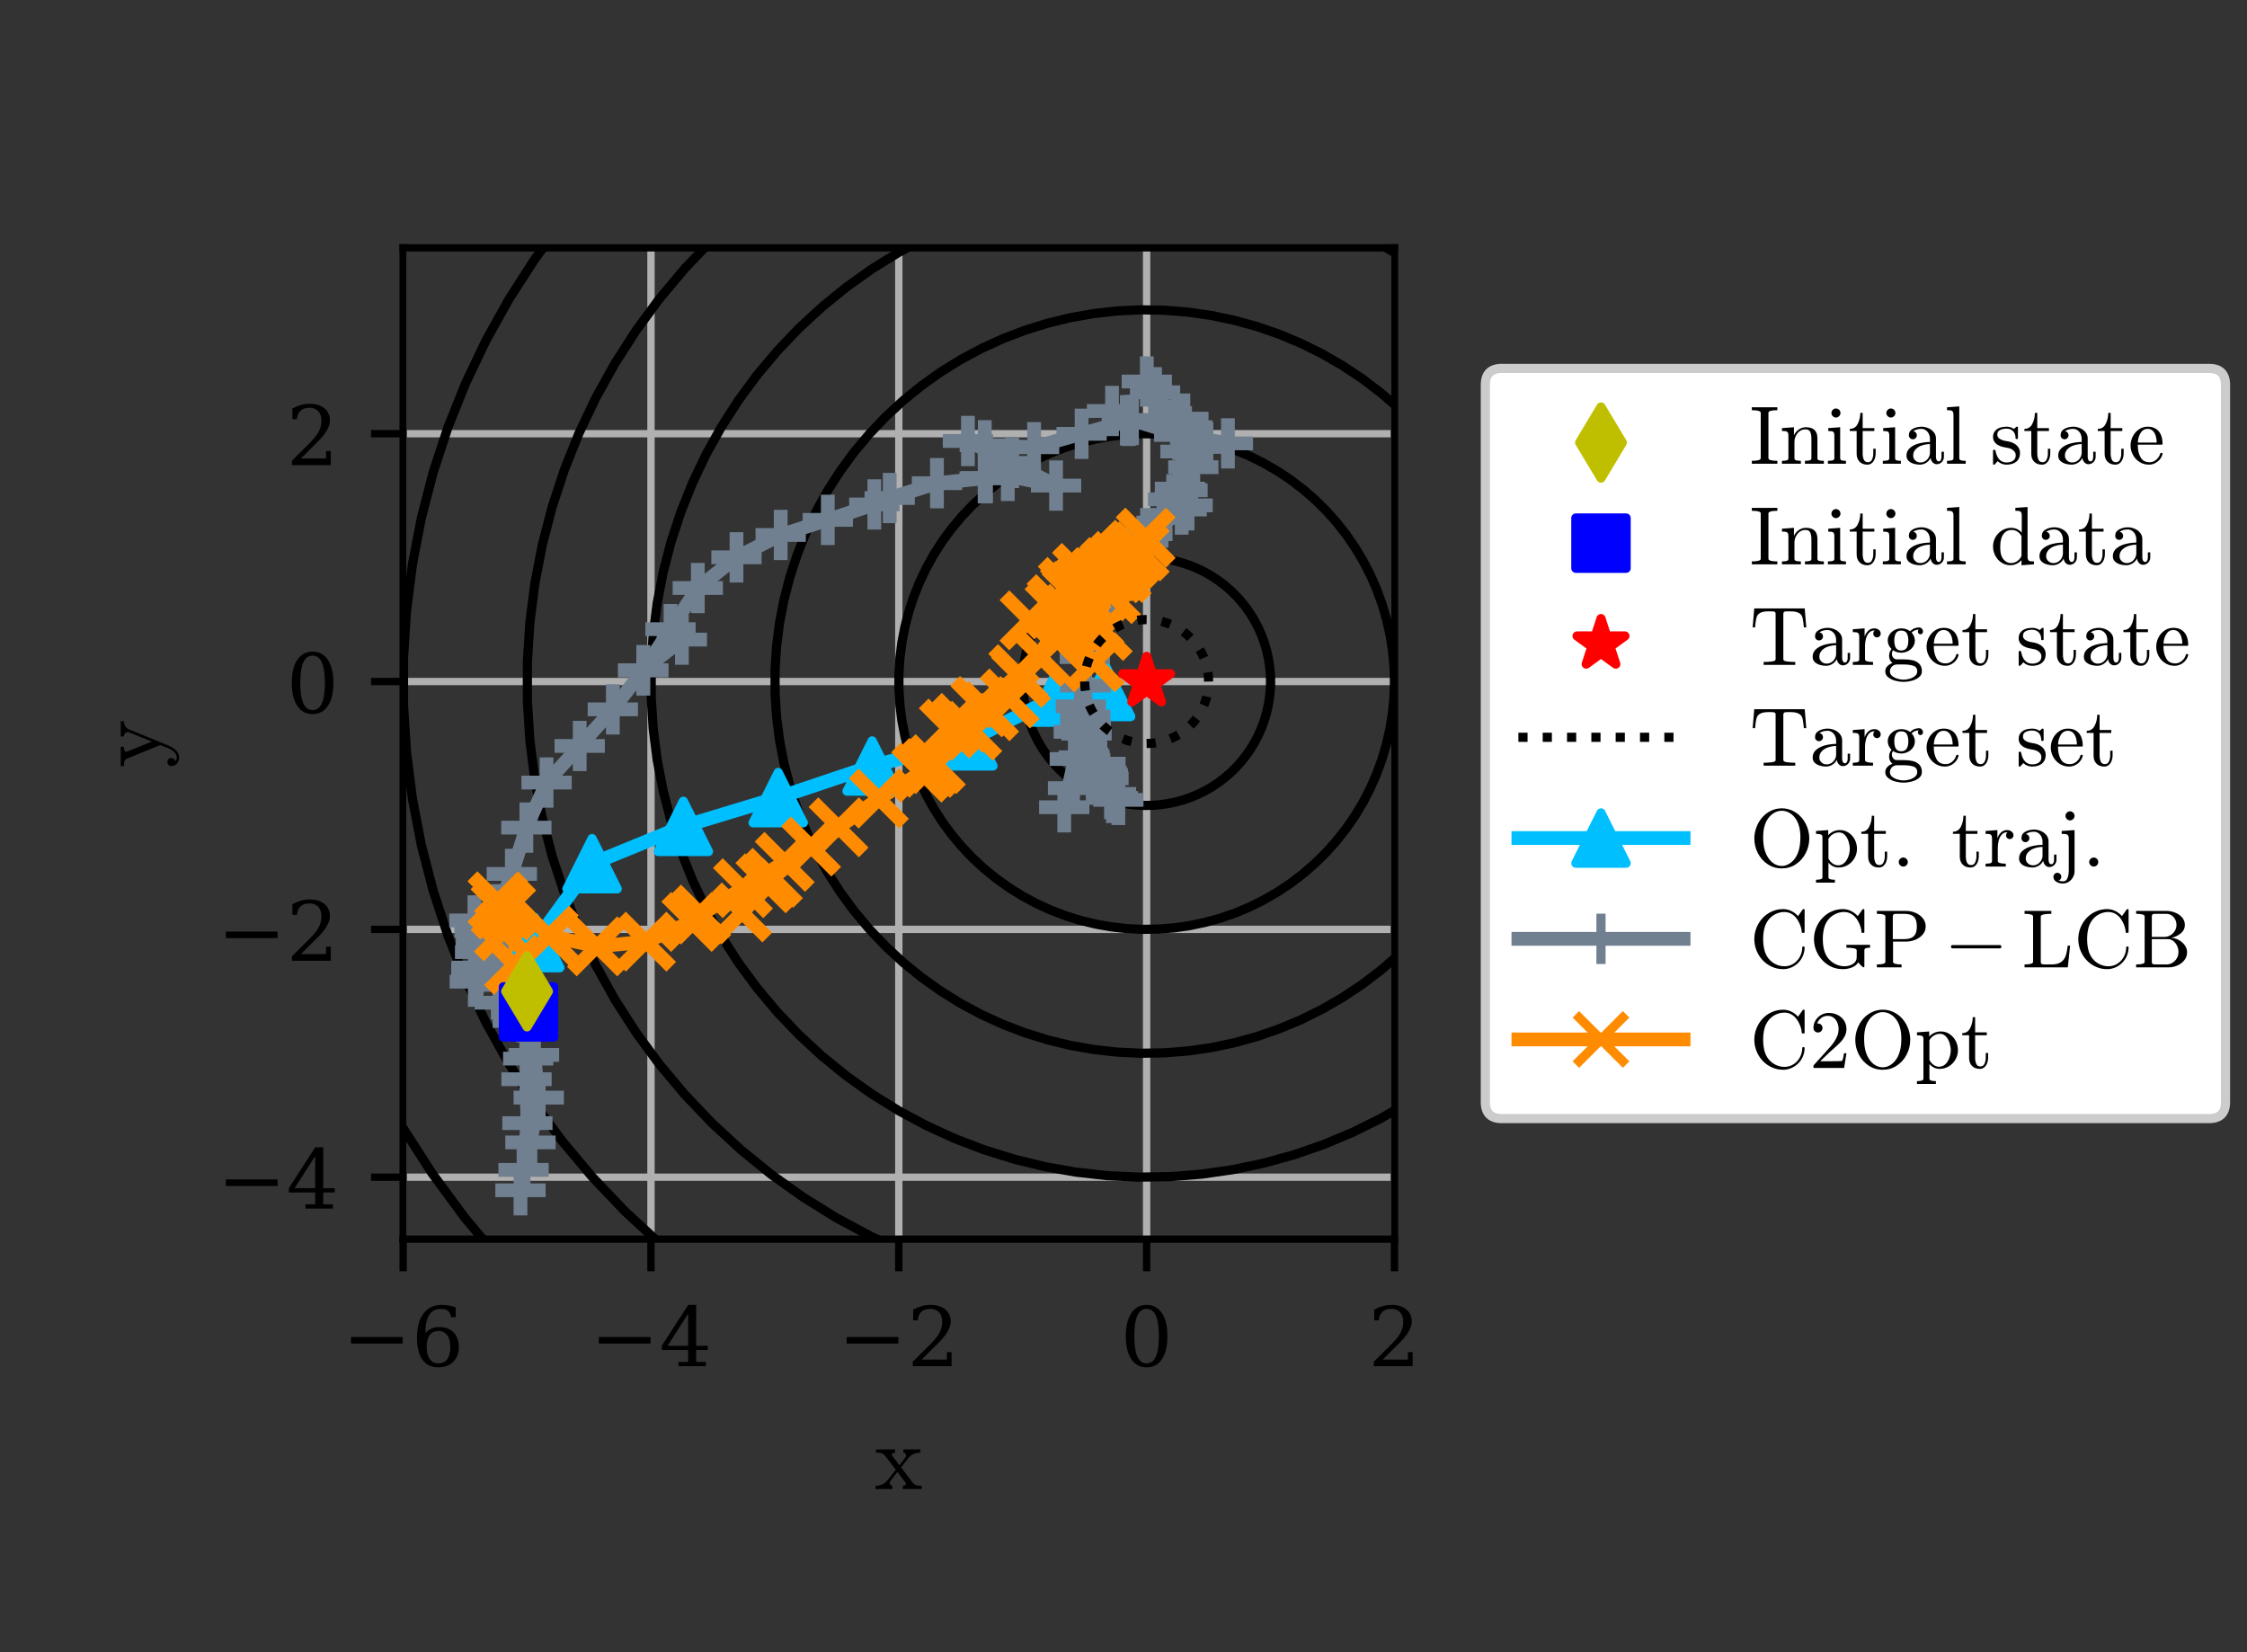 <?xml version="1.0" encoding="utf-8" standalone="no"?>
<!DOCTYPE svg PUBLIC "-//W3C//DTD SVG 1.1//EN"
  "http://www.w3.org/Graphics/SVG/1.1/DTD/svg11.dtd">
<!-- Created with matplotlib (https://matplotlib.org/) -->
<svg height="180pt" version="1.1" viewBox="0 0 244.8 180" width="244.8pt" xmlns="http://www.w3.org/2000/svg" xmlns:xlink="http://www.w3.org/1999/xlink">
 <rect x="0" y="0" width="244.8" height="180" fill="#333333" stroke="none"/>
 <defs>
  <style type="text/css">
*{stroke-linecap:butt;stroke-linejoin:round;}
  </style>
 </defs>
 <g id="figure_1">
  <g id="patch_1">
   <path d="M 0 180 
L 244.8 180 
L 244.8 0 
L 0 0 
z
" style="fill:none;"/>
  </g>
  <g id="axes_1">
   <g id="patch_2">
    <path d="M 43.92 135 
L 151.92 135 
L 151.92 27 
L 43.92 27 
z
" style="fill:none;"/>
   </g>
   <g id="matplotlib.axis_1">
    <g id="xtick_1">
     <g id="line2d_1">
      <path clip-path="url(#p53d328e8ad)" d="M 43.92 135 
L 43.92 27 
" style="fill:none;stroke:#b0b0b0;stroke-linecap:square;stroke-width:0.8;"/>
     </g>
     <g id="line2d_2">
      <defs>
       <path d="M 0 0 
L 0 3.5 
" id="m0d19e2a013" style="stroke:#000000;stroke-width:0.8;"/>
      </defs>
      <g>
       <use style="stroke:#000000;stroke-width:0.8;" x="43.92" xlink:href="#m0d19e2a013" y="135"/>
      </g>
     </g>
     <g id="text_1">
      <!-- −6 -->
      <defs>
       <path d="M 10.594 35.297 
L 73.188 35.297 
L 73.188 27.391 
L 10.594 27.391 
z
" id="DejaVuSerif-8722"/>
       <path d="M 32.719 3.422 
Q 39.594 3.422 43.297 8.469 
Q 47.016 13.531 47.016 23 
Q 47.016 32.469 43.297 37.516 
Q 39.594 42.578 32.719 42.578 
Q 25.734 42.578 22.062 37.688 
Q 18.406 32.812 18.406 23.578 
Q 18.406 13.875 22.109 8.641 
Q 25.828 3.422 32.719 3.422 
z
M 16.797 40.141 
Q 20.125 43.797 24.312 45.594 
Q 28.516 47.406 33.797 47.406 
Q 44.672 47.406 51 40.859 
Q 57.328 34.328 57.328 23 
Q 57.328 11.922 50.516 5.25 
Q 43.703 -1.422 32.328 -1.422 
Q 19.969 -1.422 13.328 7.781 
Q 6.688 17 6.688 34.078 
Q 6.688 53.219 14.547 63.719 
Q 22.406 74.219 36.719 74.219 
Q 40.578 74.219 44.828 73.484 
Q 49.078 72.75 53.516 71.297 
L 53.516 59.281 
L 48 59.281 
Q 47.406 64.203 44.234 66.797 
Q 41.062 69.391 35.688 69.391 
Q 26.219 69.391 21.578 62.203 
Q 16.938 55.031 16.797 40.141 
z
" id="DejaVuSerif-54"/>
      </defs>
      <g transform="translate(37.286 148.839)scale(0.09 -0.09)">
       <use xlink:href="#DejaVuSerif-8722"/>
       <use x="83.789" xlink:href="#DejaVuSerif-54"/>
      </g>
     </g>
    </g>
    <g id="xtick_2">
     <g id="line2d_3">
      <path clip-path="url(#p53d328e8ad)" d="M 70.92 135 
L 70.92 27 
" style="fill:none;stroke:#b0b0b0;stroke-linecap:square;stroke-width:0.8;"/>
     </g>
     <g id="line2d_4">
      <g>
       <use style="stroke:#000000;stroke-width:0.8;" x="70.92" xlink:href="#m0d19e2a013" y="135"/>
      </g>
     </g>
     <g id="text_2">
      <!-- −4 -->
      <defs>
       <path d="M 34.906 24.703 
L 34.906 63.484 
L 10.016 24.703 
z
M 56.391 0 
L 23.188 0 
L 23.188 5.172 
L 34.906 5.172 
L 34.906 19.484 
L 3.078 19.484 
L 3.078 24.812 
L 35.016 74.219 
L 44.672 74.219 
L 44.672 24.703 
L 58.594 24.703 
L 58.594 19.484 
L 44.672 19.484 
L 44.672 5.172 
L 56.391 5.172 
z
" id="DejaVuSerif-52"/>
      </defs>
      <g transform="translate(64.286 148.839)scale(0.09 -0.09)">
       <use xlink:href="#DejaVuSerif-8722"/>
       <use x="83.789" xlink:href="#DejaVuSerif-52"/>
      </g>
     </g>
    </g>
    <g id="xtick_3">
     <g id="line2d_5">
      <path clip-path="url(#p53d328e8ad)" d="M 97.92 135 
L 97.92 27 
" style="fill:none;stroke:#b0b0b0;stroke-linecap:square;stroke-width:0.8;"/>
     </g>
     <g id="line2d_6">
      <g>
       <use style="stroke:#000000;stroke-width:0.8;" x="97.92" xlink:href="#m0d19e2a013" y="135"/>
      </g>
     </g>
     <g id="text_3">
      <!-- −2 -->
      <defs>
       <path d="M 12.797 55.516 
L 7.328 55.516 
L 7.328 68.5 
Q 12.547 71.297 17.844 72.75 
Q 23.141 74.219 28.219 74.219 
Q 39.594 74.219 46.188 68.703 
Q 52.781 63.188 52.781 53.719 
Q 52.781 43.016 37.844 28.125 
Q 36.672 27 36.078 26.422 
L 17.672 8.016 
L 48.094 8.016 
L 48.094 17 
L 53.812 17 
L 53.812 0 
L 6.781 0 
L 6.781 5.328 
L 28.906 27.391 
Q 36.234 34.719 39.359 40.844 
Q 42.484 46.969 42.484 53.719 
Q 42.484 61.078 38.641 65.234 
Q 34.812 69.391 28.078 69.391 
Q 21.094 69.391 17.281 65.922 
Q 13.484 62.453 12.797 55.516 
z
" id="DejaVuSerif-50"/>
      </defs>
      <g transform="translate(91.286 148.839)scale(0.09 -0.09)">
       <use xlink:href="#DejaVuSerif-8722"/>
       <use x="83.789" xlink:href="#DejaVuSerif-50"/>
      </g>
     </g>
    </g>
    <g id="xtick_4">
     <g id="line2d_7">
      <path clip-path="url(#p53d328e8ad)" d="M 124.92 135 
L 124.92 27 
" style="fill:none;stroke:#b0b0b0;stroke-linecap:square;stroke-width:0.8;"/>
     </g>
     <g id="line2d_8">
      <g>
       <use style="stroke:#000000;stroke-width:0.8;" x="124.92" xlink:href="#m0d19e2a013" y="135"/>
      </g>
     </g>
     <g id="text_4">
      <!-- 0 -->
      <defs>
       <path d="M 31.781 3.422 
Q 39.266 3.422 42.969 11.625 
Q 46.688 19.828 46.688 36.375 
Q 46.688 52.984 42.969 61.188 
Q 39.266 69.391 31.781 69.391 
Q 24.312 69.391 20.594 61.188 
Q 16.891 52.984 16.891 36.375 
Q 16.891 19.828 20.594 11.625 
Q 24.312 3.422 31.781 3.422 
z
M 31.781 -1.422 
Q 19.922 -1.422 13.25 8.531 
Q 6.594 18.5 6.594 36.375 
Q 6.594 54.297 13.25 64.25 
Q 19.922 74.219 31.781 74.219 
Q 43.703 74.219 50.344 64.25 
Q 56.984 54.297 56.984 36.375 
Q 56.984 18.5 50.344 8.531 
Q 43.703 -1.422 31.781 -1.422 
z
" id="DejaVuSerif-48"/>
      </defs>
      <g transform="translate(122.057 148.839)scale(0.09 -0.09)">
       <use xlink:href="#DejaVuSerif-48"/>
      </g>
     </g>
    </g>
    <g id="xtick_5">
     <g id="line2d_9">
      <path clip-path="url(#p53d328e8ad)" d="M 151.92 135 
L 151.92 27 
" style="fill:none;stroke:#b0b0b0;stroke-linecap:square;stroke-width:0.8;"/>
     </g>
     <g id="line2d_10">
      <g>
       <use style="stroke:#000000;stroke-width:0.8;" x="151.92" xlink:href="#m0d19e2a013" y="135"/>
      </g>
     </g>
     <g id="text_5">
      <!-- 2 -->
      <g transform="translate(149.057 148.839)scale(0.09 -0.09)">
       <use xlink:href="#DejaVuSerif-50"/>
      </g>
     </g>
    </g>
    <g id="text_6">
     <!-- $\mathrm{x}$ -->
     <defs>
      <path d="M 1.219 0 
L 1.219 3.516 
Q 5.031 3.516 8.391 5 
Q 11.766 6.5 14.109 9.422 
L 23.188 21 
L 11.375 36.375 
Q 9.625 38.578 7.547 39.078 
Q 5.469 39.594 1.703 39.594 
L 1.703 43.109 
L 22.516 43.109 
L 22.516 39.594 
Q 21.188 39.594 20.031 39 
Q 18.891 38.422 18.891 37.312 
Q 18.891 36.922 19.188 36.375 
L 27.203 25.984 
L 33.203 33.688 
Q 34.422 35.156 34.422 36.625 
Q 34.422 37.844 33.609 38.719 
Q 32.812 39.594 31.5 39.594 
L 31.5 43.109 
L 49.906 43.109 
L 49.906 39.594 
Q 46.047 39.594 42.656 38.109 
Q 39.266 36.625 36.922 33.688 
L 29 23.578 
L 41.797 6.688 
Q 43.703 4.5 45.75 4 
Q 47.797 3.516 51.609 3.516 
L 51.609 0 
L 30.812 0 
L 30.812 3.516 
Q 32.031 3.516 33.156 4.094 
Q 34.281 4.688 34.281 5.812 
Q 34.281 6.25 33.984 6.688 
L 25 18.609 
L 17.828 9.422 
Q 16.703 8.156 16.703 6.5 
Q 16.703 5.281 17.531 4.391 
Q 18.359 3.516 19.484 3.516 
L 19.484 0 
z
" id="Cmr10-120"/>
     </defs>
     <g transform="translate(95.27 162.309)scale(0.1 -0.1)">
      <use transform="translate(0 0.891)" xlink:href="#Cmr10-120"/>
     </g>
    </g>
   </g>
   <g id="matplotlib.axis_2">
    <g id="ytick_1">
     <g id="line2d_11">
      <path clip-path="url(#p53d328e8ad)" d="M 43.92 128.25 
L 151.92 128.25 
" style="fill:none;stroke:#b0b0b0;stroke-linecap:square;stroke-width:0.8;"/>
     </g>
     <g id="line2d_12">
      <defs>
       <path d="M 0 0 
L -3.5 0 
" id="maa41e91fcb" style="stroke:#000000;stroke-width:0.8;"/>
      </defs>
      <g>
       <use style="stroke:#000000;stroke-width:0.8;" x="43.92" xlink:href="#maa41e91fcb" y="128.25"/>
      </g>
     </g>
     <g id="text_7">
      <!-- −4 -->
      <g transform="translate(23.652 131.669)scale(0.09 -0.09)">
       <use xlink:href="#DejaVuSerif-8722"/>
       <use x="83.789" xlink:href="#DejaVuSerif-52"/>
      </g>
     </g>
    </g>
    <g id="ytick_2">
     <g id="line2d_13">
      <path clip-path="url(#p53d328e8ad)" d="M 43.92 101.25 
L 151.92 101.25 
" style="fill:none;stroke:#b0b0b0;stroke-linecap:square;stroke-width:0.8;"/>
     </g>
     <g id="line2d_14">
      <g>
       <use style="stroke:#000000;stroke-width:0.8;" x="43.92" xlink:href="#maa41e91fcb" y="101.25"/>
      </g>
     </g>
     <g id="text_8">
      <!-- −2 -->
      <g transform="translate(23.652 104.669)scale(0.09 -0.09)">
       <use xlink:href="#DejaVuSerif-8722"/>
       <use x="83.789" xlink:href="#DejaVuSerif-50"/>
      </g>
     </g>
    </g>
    <g id="ytick_3">
     <g id="line2d_15">
      <path clip-path="url(#p53d328e8ad)" d="M 43.92 74.25 
L 151.92 74.25 
" style="fill:none;stroke:#b0b0b0;stroke-linecap:square;stroke-width:0.8;"/>
     </g>
     <g id="line2d_16">
      <g>
       <use style="stroke:#000000;stroke-width:0.8;" x="43.92" xlink:href="#maa41e91fcb" y="74.25"/>
      </g>
     </g>
     <g id="text_9">
      <!-- 0 -->
      <g transform="translate(31.194 77.669)scale(0.09 -0.09)">
       <use xlink:href="#DejaVuSerif-48"/>
      </g>
     </g>
    </g>
    <g id="ytick_4">
     <g id="line2d_17">
      <path clip-path="url(#p53d328e8ad)" d="M 43.92 47.25 
L 151.92 47.25 
" style="fill:none;stroke:#b0b0b0;stroke-linecap:square;stroke-width:0.8;"/>
     </g>
     <g id="line2d_18">
      <g>
       <use style="stroke:#000000;stroke-width:0.8;" x="43.92" xlink:href="#maa41e91fcb" y="47.25"/>
      </g>
     </g>
     <g id="text_10">
      <!-- 2 -->
      <g transform="translate(31.194 50.669)scale(0.09 -0.09)">
       <use xlink:href="#DejaVuSerif-50"/>
      </g>
     </g>
    </g>
    <g id="text_11">
     <!-- $\mathrm{y}$ -->
     <defs>
      <path d="M 6.891 -16.406 
Q 8.797 -17.922 11.078 -17.922 
Q 17.391 -17.922 21.391 -8.406 
L 24.812 0 
L 9.812 36.719 
Q 8.891 38.578 6.984 39.078 
Q 5.078 39.594 1.906 39.594 
L 1.906 43.109 
L 22.906 43.109 
L 22.906 39.594 
Q 17.391 39.594 17.391 37.203 
Q 17.391 36.812 17.484 36.625 
L 28.609 9.281 
L 38.625 33.891 
Q 38.922 34.672 38.922 35.594 
Q 38.922 36.812 38.25 37.719 
Q 37.594 38.625 36.547 39.109 
Q 35.5 39.594 34.188 39.594 
L 34.188 43.109 
L 50.781 43.109 
L 50.781 39.594 
Q 47.703 39.594 45.375 38.172 
Q 43.062 36.766 41.797 33.984 
L 24.516 -8.406 
Q 23.141 -11.625 21.312 -14.328 
Q 19.484 -17.047 16.844 -18.781 
Q 14.203 -20.516 11.078 -20.516 
Q 7.422 -20.516 4.656 -18.094 
Q 1.906 -15.672 1.906 -12.109 
Q 1.906 -10.25 3.172 -8.984 
Q 4.438 -7.719 6.297 -7.719 
Q 7.562 -7.719 8.562 -8.281 
Q 9.578 -8.844 10.125 -9.812 
Q 10.688 -10.797 10.688 -12.109 
Q 10.688 -13.719 9.609 -14.984 
Q 8.547 -16.266 6.891 -16.406 
z
" id="Cmr10-121"/>
     </defs>
     <g transform="translate(17.552 83.65)rotate(-90)scale(0.1 -0.1)">
      <use transform="translate(0 0.891)" xlink:href="#Cmr10-121"/>
     </g>
    </g>
   </g>
   <g id="line2d_19">
    <path clip-path="url(#p53d328e8ad)" d="M 138.42 74.25 
L 138.393 73.394 
L 138.311 72.541 
L 138.176 71.695 
L 137.987 70.86 
L 137.746 70.038 
L 137.453 69.233 
L 137.11 68.448 
L 136.717 67.686 
L 136.277 66.951 
L 135.791 66.246 
L 135.262 65.572 
L 134.69 64.934 
L 134.08 64.333 
L 133.432 63.772 
L 132.751 63.253 
L 132.038 62.779 
L 131.296 62.35 
L 130.528 61.97 
L 129.738 61.639 
L 128.928 61.359 
L 128.103 61.131 
L 127.264 60.955 
L 126.416 60.833 
L 125.562 60.765 
L 124.706 60.752 
L 123.85 60.792 
L 122.999 60.887 
L 122.155 61.036 
L 121.323 61.238 
L 120.505 61.492 
L 119.704 61.798 
L 118.925 62.154 
L 118.17 62.559 
L 117.442 63.01 
L 116.744 63.507 
L 116.079 64.047 
L 115.45 64.629 
L 114.859 65.249 
L 114.308 65.905 
L 113.8 66.595 
L 113.337 67.315 
L 112.921 68.064 
L 112.553 68.837 
L 112.234 69.633 
L 111.967 70.447 
L 111.752 71.276 
L 111.59 72.117 
L 111.481 72.967 
L 111.427 73.822 
L 111.427 74.678 
L 111.481 75.533 
L 111.59 76.383 
L 111.752 77.224 
L 111.967 78.053 
L 112.234 78.867 
L 112.553 79.663 
L 112.921 80.436 
L 113.337 81.185 
L 113.8 81.905 
L 114.308 82.595 
L 114.859 83.251 
L 115.45 83.871 
L 116.079 84.453 
L 116.744 84.993 
L 117.442 85.49 
L 118.17 85.941 
L 118.925 86.346 
L 119.704 86.702 
L 120.505 87.008 
L 121.323 87.262 
L 122.155 87.464 
L 122.999 87.613 
L 123.85 87.708 
L 124.706 87.748 
L 125.562 87.735 
L 126.416 87.667 
L 127.264 87.545 
L 128.103 87.369 
L 128.928 87.141 
L 129.738 86.861 
L 130.528 86.53 
L 131.296 86.15 
L 132.038 85.721 
L 132.751 85.247 
L 133.432 84.728 
L 134.08 84.167 
L 134.69 83.566 
L 135.262 82.928 
L 135.791 82.254 
L 136.277 81.549 
L 136.717 80.814 
L 137.11 80.052 
L 137.453 79.267 
L 137.746 78.462 
L 137.987 77.64 
L 138.176 76.805 
L 138.311 75.959 
L 138.393 75.106 
L 138.42 74.25 
" style="fill:none;stroke:#000000;stroke-linecap:square;"/>
   </g>
   <g id="line2d_20">
    <path clip-path="url(#p53d328e8ad)" d="M 151.92 74.25 
L 151.866 72.538 
L 151.703 70.832 
L 151.432 69.14 
L 151.055 67.469 
L 150.572 65.825 
L 149.986 64.215 
L 149.299 62.646 
L 148.514 61.123 
L 147.634 59.653 
L 146.662 58.241 
L 145.603 56.895 
L 144.461 55.618 
L 143.24 54.416 
L 141.945 53.294 
L 140.582 52.256 
L 139.155 51.307 
L 137.671 50.451 
L 136.136 49.69 
L 134.556 49.028 
L 132.937 48.468 
L 131.285 48.011 
L 129.609 47.66 
L 127.913 47.416 
L 126.205 47.281 
L 124.492 47.253 
L 122.78 47.335 
L 121.077 47.525 
L 119.39 47.822 
L 117.725 48.226 
L 116.089 48.735 
L 114.489 49.346 
L 112.93 50.058 
L 111.42 50.867 
L 109.964 51.771 
L 108.569 52.764 
L 107.239 53.845 
L 105.98 55.007 
L 104.798 56.247 
L 103.697 57.56 
L 102.681 58.939 
L 101.754 60.381 
L 100.921 61.878 
L 100.185 63.425 
L 99.548 65.015 
L 99.014 66.643 
L 98.583 68.302 
L 98.259 69.984 
L 98.042 71.683 
L 97.934 73.393 
L 97.934 75.107 
L 98.042 76.817 
L 98.259 78.516 
L 98.583 80.198 
L 99.014 81.857 
L 99.548 83.485 
L 100.185 85.075 
L 100.921 86.622 
L 101.754 88.119 
L 102.681 89.561 
L 103.697 90.94 
L 104.798 92.253 
L 105.98 93.493 
L 107.239 94.655 
L 108.569 95.736 
L 109.964 96.729 
L 111.42 97.633 
L 112.93 98.442 
L 114.489 99.154 
L 116.089 99.765 
L 117.725 100.274 
L 119.39 100.678 
L 121.077 100.975 
L 122.78 101.165 
L 124.492 101.247 
L 126.205 101.219 
L 127.913 101.084 
L 129.609 100.84 
L 131.285 100.489 
L 132.937 100.032 
L 134.556 99.472 
L 136.136 98.81 
L 137.671 98.049 
L 139.155 97.193 
L 140.582 96.244 
L 141.945 95.206 
L 143.24 94.084 
L 144.461 92.882 
L 145.603 91.605 
L 146.662 90.259 
L 147.634 88.847 
L 148.514 87.377 
L 149.299 85.854 
L 149.986 84.285 
L 150.572 82.675 
L 151.055 81.031 
L 151.432 79.36 
L 151.703 77.668 
L 151.866 75.962 
L 151.92 74.25 
" style="fill:none;stroke:#000000;stroke-linecap:square;"/>
   </g>
   <g id="line2d_21">
    <path clip-path="url(#p53d328e8ad)" d="M 165.42 74.25 
L 165.338 71.681 
L 165.094 69.123 
L 164.688 66.585 
L 164.122 64.079 
L 163.398 61.613 
L 162.519 59.198 
L 161.489 56.843 
L 160.311 54.559 
L 158.991 52.354 
L 157.533 50.237 
L 155.945 48.217 
L 154.231 46.302 
L 152.4 44.499 
L 150.457 42.816 
L 148.412 41.26 
L 146.273 39.836 
L 144.047 38.551 
L 141.744 37.41 
L 139.374 36.417 
L 136.945 35.576 
L 134.468 34.892 
L 131.953 34.365 
L 129.409 34 
L 126.847 33.796 
L 124.277 33.755 
L 121.71 33.877 
L 119.156 34.162 
L 116.625 34.609 
L 114.128 35.214 
L 111.674 35.977 
L 109.273 36.895 
L 106.935 37.962 
L 104.67 39.176 
L 102.486 40.531 
L 100.393 42.022 
L 98.398 43.642 
L 96.51 45.386 
L 94.737 47.246 
L 93.085 49.215 
L 91.561 51.284 
L 90.172 53.446 
L 88.922 55.692 
L 87.818 58.012 
L 86.862 60.398 
L 86.061 62.84 
L 85.415 65.327 
L 84.929 67.851 
L 84.603 70.4 
L 84.44 72.965 
L 84.44 75.535 
L 84.603 78.1 
L 84.929 80.649 
L 85.415 83.173 
L 86.061 85.66 
L 86.862 88.102 
L 87.818 90.488 
L 88.922 92.808 
L 90.172 95.054 
L 91.561 97.216 
L 93.085 99.285 
L 94.737 101.254 
L 96.51 103.114 
L 98.398 104.858 
L 100.393 106.478 
L 102.486 107.969 
L 104.67 109.324 
L 106.935 110.538 
L 109.273 111.605 
L 111.674 112.523 
L 114.128 113.286 
L 116.625 113.891 
L 119.156 114.338 
L 121.71 114.623 
L 124.277 114.745 
L 126.847 114.704 
L 129.409 114.5 
L 131.953 114.135 
L 134.468 113.608 
L 136.945 112.924 
L 139.374 112.083 
L 141.744 111.09 
L 144.047 109.949 
L 146.273 108.664 
L 148.412 107.24 
L 150.457 105.684 
L 152.4 104.001 
L 154.231 102.198 
L 155.945 100.283 
L 157.533 98.263 
L 158.991 96.146 
L 160.311 93.941 
L 161.489 91.657 
L 162.519 89.302 
L 163.398 86.887 
L 164.122 84.421 
L 164.688 81.915 
L 165.094 79.377 
L 165.338 76.819 
L 165.42 74.25 
" style="fill:none;stroke:#000000;stroke-linecap:square;"/>
   </g>
   <g id="line2d_22">
    <path clip-path="url(#p53d328e8ad)" d="M 178.92 74.25 
L 178.811 70.825 
L 178.486 67.414 
L 177.944 64.03 
L 177.189 60.688 
L 176.224 57.4 
L 175.052 54.18 
L 173.678 51.041 
L 172.108 47.995 
L 170.348 45.055 
L 168.405 42.233 
L 166.286 39.539 
L 164.002 36.986 
L 161.56 34.582 
L 158.97 32.338 
L 156.243 30.263 
L 153.39 28.365 
L 150.423 26.652 
L 147.352 25.13 
L 144.192 23.806 
L 140.954 22.685 
L 137.651 21.772 
L 134.297 21.07 
L 130.905 20.583 
L 127.489 20.311 
L 124.063 20.257 
L 120.641 20.42 
L 117.235 20.8 
L 113.86 21.395 
L 110.53 22.203 
L 107.258 23.22 
L 104.057 24.443 
L 100.94 25.866 
L 97.92 27.485 
L 95.008 29.291 
L 92.217 31.279 
L 89.558 33.44 
L 87.04 35.765 
L 84.676 38.244 
L 82.473 40.869 
L 80.441 43.629 
L 78.589 46.511 
L 76.923 49.506 
L 75.45 52.6 
L 74.177 55.781 
L 73.107 59.036 
L 72.247 62.353 
L 71.598 65.718 
L 71.165 69.117 
L 70.947 72.537 
L 70.947 75.963 
L 71.165 79.383 
L 71.598 82.782 
L 72.247 86.147 
L 73.107 89.464 
L 74.177 92.719 
L 75.45 95.9 
L 76.923 98.994 
L 78.589 101.989 
L 80.441 104.871 
L 82.473 107.631 
L 84.676 110.256 
L 87.04 112.735 
L 89.558 115.06 
L 92.217 117.221 
L 95.008 119.209 
L 97.92 121.015 
L 100.94 122.634 
L 104.057 124.057 
L 107.258 125.28 
L 110.53 126.297 
L 113.86 127.105 
L 117.235 127.7 
L 120.641 128.08 
L 124.063 128.243 
L 127.489 128.189 
L 130.905 127.917 
L 134.297 127.43 
L 137.651 126.728 
L 140.954 125.815 
L 144.192 124.694 
L 147.352 123.37 
L 150.423 121.848 
L 153.39 120.135 
L 156.243 118.237 
L 158.97 116.162 
L 161.56 113.918 
L 164.002 111.514 
L 166.286 108.961 
L 168.405 106.267 
L 170.348 103.445 
L 172.108 100.505 
L 173.678 97.459 
L 175.052 94.32 
L 176.224 91.1 
L 177.189 87.812 
L 177.944 84.47 
L 178.486 81.086 
L 178.811 77.675 
L 178.92 74.25 
" style="fill:none;stroke:#000000;stroke-linecap:square;"/>
   </g>
   <g id="line2d_23">
    <path clip-path="url(#p53d328e8ad)" d="M 192.42 74.25 
L 192.284 69.969 
L 191.877 65.705 
L 191.2 61.476 
L 190.257 57.298 
L 189.05 53.188 
L 187.585 49.163 
L 185.868 45.239 
L 183.905 41.432 
L 181.705 37.757 
L 179.276 34.229 
L 176.628 30.862 
L 173.772 27.67 
L 170.719 24.665 
L 167.482 21.86 
L 164.074 19.266 
L 160.508 16.894 
L 156.798 14.752 
L 152.961 12.85 
L 149.01 11.195 
L 144.962 9.794 
L 140.834 8.653 
L 136.641 7.775 
L 132.402 7.166 
L 128.132 6.826 
L 123.849 6.758 
L 119.571 6.962 
L 115.314 7.437 
L 111.096 8.181 
L 106.933 9.191 
L 102.843 10.462 
L 98.842 11.991 
L 94.946 13.77 
L 91.17 15.793 
L 87.53 18.052 
L 84.041 20.536 
L 80.717 23.237 
L 77.57 26.143 
L 74.615 29.243 
L 71.861 32.524 
L 69.322 35.973 
L 67.006 39.577 
L 64.924 43.32 
L 63.083 47.187 
L 61.491 51.164 
L 60.154 55.233 
L 59.078 59.379 
L 58.268 63.585 
L 57.726 67.834 
L 57.454 72.108 
L 57.454 76.392 
L 57.726 80.666 
L 58.268 84.915 
L 59.078 89.121 
L 60.154 93.267 
L 61.491 97.336 
L 63.083 101.313 
L 64.924 105.18 
L 67.006 108.923 
L 69.322 112.527 
L 71.861 115.976 
L 74.615 119.257 
L 77.57 122.357 
L 80.717 125.263 
L 84.041 127.964 
L 87.53 130.448 
L 91.17 132.707 
L 94.946 134.73 
L 98.842 136.509 
L 102.843 138.038 
L 106.933 139.309 
L 111.096 140.319 
L 115.314 141.063 
L 119.571 141.538 
L 123.849 141.742 
L 128.132 141.674 
L 132.402 141.334 
L 136.641 140.725 
L 140.834 139.847 
L 144.962 138.706 
L 149.01 137.305 
L 152.961 135.65 
L 156.798 133.748 
L 160.508 131.606 
L 164.074 129.234 
L 167.482 126.64 
L 170.719 123.835 
L 173.772 120.83 
L 176.628 117.638 
L 179.276 114.271 
L 181.705 110.743 
L 183.905 107.068 
L 185.868 103.261 
L 187.585 99.337 
L 189.05 95.312 
L 190.257 91.202 
L 191.2 87.024 
L 191.877 82.795 
L 192.284 78.531 
L 192.42 74.25 
" style="fill:none;stroke:#000000;stroke-linecap:square;"/>
   </g>
   <g id="line2d_24">
    <path clip-path="url(#p53d328e8ad)" d="M 205.92 74.25 
L 205.757 69.113 
L 205.268 63.996 
L 204.456 58.921 
L 203.324 53.907 
L 201.876 48.975 
L 200.118 44.145 
L 198.057 39.437 
L 195.702 34.868 
L 193.062 30.458 
L 190.147 26.224 
L 186.97 22.184 
L 183.542 18.354 
L 179.879 14.748 
L 175.995 11.382 
L 171.905 8.269 
L 167.625 5.422 
L 163.174 2.852 
L 158.569 0.57 
L 154.821 -1 
M 95.038 -1 
L 93.626 -0.461 
L 88.951 1.675 
L 84.42 4.102 
L 80.052 6.812 
L 75.866 9.793 
L 71.876 13.034 
L 68.101 16.522 
L 64.554 20.242 
L 61.25 24.179 
L 58.202 28.318 
L 55.423 32.642 
L 52.924 37.134 
L 50.715 41.775 
L 48.805 46.546 
L 47.201 51.43 
L 45.91 56.405 
L 44.937 61.452 
L 44.287 66.55 
L 43.961 71.68 
L 43.961 76.82 
L 44.287 81.95 
L 44.937 87.048 
L 45.91 92.095 
L 47.201 97.07 
L 48.805 101.954 
L 50.715 106.725 
L 52.924 111.366 
L 55.423 115.858 
L 58.202 120.182 
L 61.25 124.321 
L 64.554 128.258 
L 68.101 131.978 
L 71.876 135.466 
L 75.866 138.707 
L 80.052 141.688 
L 84.42 144.398 
L 88.951 146.825 
L 93.626 148.961 
L 98.427 150.795 
L 103.336 152.321 
L 108.331 153.533 
L 113.392 154.426 
L 118.501 154.995 
L 123.635 155.24 
L 128.774 155.158 
L 133.898 154.751 
L 138.986 154.019 
L 144.016 152.967 
L 148.971 151.597 
L 153.828 149.916 
L 158.569 147.93 
L 163.174 145.648 
L 167.625 143.078 
L 171.905 140.231 
L 175.995 137.118 
L 179.879 133.752 
L 183.542 130.146 
L 186.97 126.316 
L 190.147 122.276 
L 193.062 118.042 
L 195.702 113.632 
L 198.057 109.063 
L 200.118 104.355 
L 201.876 99.525 
L 203.324 94.593 
L 204.456 89.579 
L 205.268 84.504 
L 205.757 79.387 
L 205.92 74.25 
" style="fill:none;stroke:#000000;stroke-linecap:square;"/>
   </g>
   <g id="line2d_25">
    <path clip-path="url(#p53d328e8ad)" d="M 219.42 74.25 
L 219.23 68.256 
L 218.66 62.287 
L 217.712 56.366 
L 216.391 50.517 
L 214.702 44.763 
L 212.651 39.128 
L 210.247 33.634 
L 207.499 28.304 
L 204.418 23.159 
L 201.018 18.22 
L 197.311 13.507 
L 193.313 9.038 
L 189.039 4.831 
L 184.507 0.904 
L 182.005 -1 
M 67.761 -1 
L 67.69 -0.949 
L 63.036 2.832 
L 58.631 6.9 
L 54.493 11.24 
L 50.638 15.834 
L 47.083 20.663 
L 43.841 25.707 
L 40.925 30.948 
L 38.348 36.362 
L 36.119 41.929 
L 34.248 47.626 
L 32.742 53.431 
L 31.607 59.319 
L 30.848 65.267 
L 30.468 71.252 
L 30.468 77.248 
L 30.848 83.233 
L 31.607 89.181 
L 32.742 95.069 
L 34.248 100.874 
L 36.119 106.571 
L 38.348 112.138 
L 40.925 117.552 
L 43.841 122.793 
L 47.083 127.837 
L 50.638 132.666 
L 54.493 137.26 
L 58.631 141.6 
L 63.036 145.668 
L 67.69 149.449 
L 72.575 152.928 
L 77.67 156.089 
L 82.956 158.921 
L 88.41 161.412 
L 94.012 163.553 
L 99.738 165.333 
L 105.566 166.747 
L 111.471 167.788 
L 117.431 168.453 
L 123.421 168.738 
L 129.416 168.643 
L 135.394 168.168 
L 141.33 167.314 
L 147.199 166.086 
L 152.979 164.488 
L 158.646 162.527 
L 164.177 160.21 
L 169.55 157.547 
L 174.743 154.549 
L 179.735 151.227 
L 184.507 147.596 
L 189.039 143.669 
L 193.313 139.462 
L 197.311 134.993 
L 201.018 130.28 
L 204.418 125.341 
L 207.499 120.196 
L 210.247 114.866 
L 212.651 109.372 
L 214.702 103.737 
L 216.391 97.983 
L 217.712 92.134 
L 218.66 86.213 
L 219.23 80.244 
L 219.42 74.25 
" style="fill:none;stroke:#000000;stroke-linecap:square;"/>
   </g>
   <g id="line2d_26">
    <path clip-path="url(#p53d328e8ad)" d="M 232.92 74.25 
L 232.703 67.4 
L 232.051 60.578 
L 230.968 53.811 
L 229.458 47.126 
L 227.528 40.55 
L 225.184 34.11 
L 222.436 27.832 
L 219.296 21.741 
L 215.775 15.861 
L 211.889 10.216 
L 207.653 4.829 
L 203.083 -0.279 
L 202.35 -1 
M 47.52 -1 
L 44.431 2.239 
L 40.026 7.489 
L 35.963 13.008 
L 32.258 18.773 
L 28.926 24.762 
L 25.98 30.95 
L 23.433 37.312 
L 21.295 43.823 
L 19.574 50.456 
L 18.277 57.186 
L 17.409 63.984 
L 16.974 70.823 
L 16.974 77.677 
L 17.409 84.516 
L 18.277 91.314 
L 19.574 98.044 
L 21.295 104.677 
L 23.433 111.188 
L 25.98 117.55 
L 28.926 123.738 
L 32.258 129.727 
L 35.963 135.492 
L 40.026 141.011 
L 44.431 146.261 
L 49.161 151.221 
L 54.195 155.871 
L 59.514 160.192 
L 65.097 164.168 
L 70.92 167.781 
L 76.961 171.017 
L 83.195 173.864 
L 89.597 176.31 
L 96.141 178.345 
L 102.801 179.961 
L 108.695 181 
M 140.956 181 
L 143.674 180.609 
L 150.382 179.206 
L 156.987 177.379 
L 163.464 175.138 
L 169.785 172.49 
L 175.925 169.447 
L 181.86 166.02 
L 187.566 162.224 
L 193.02 158.074 
L 198.199 153.586 
L 203.083 148.779 
L 207.653 143.671 
L 211.889 138.284 
L 215.775 132.639 
L 219.296 126.759 
L 222.436 120.668 
L 225.184 114.39 
L 227.528 107.95 
L 229.458 101.374 
L 230.968 94.689 
L 232.051 87.922 
L 232.703 81.1 
L 232.92 74.25 
" style="fill:none;stroke:#000000;stroke-linecap:square;"/>
   </g>
   <g id="line2d_27">
    <path clip-path="url(#p53d328e8ad)" d="M 245.8 62.613 
L 245.443 58.869 
L 244.224 51.256 
L 242.526 43.736 
L 240.354 36.338 
L 237.717 29.093 
L 234.626 22.03 
L 231.093 15.177 
L 227.132 8.562 
L 222.76 2.212 
L 220.235 -1 
M 29.535 -1 
L 29.415 -0.856 
L 24.843 5.352 
L 20.675 11.838 
L 16.926 18.575 
L 13.613 25.537 
L 10.747 32.695 
L 8.342 40.019 
L 6.405 47.482 
L 4.946 55.053 
L 3.97 62.701 
L 3.481 70.395 
L 3.481 78.105 
L 3.97 85.799 
L 4.946 93.447 
L 6.405 101.018 
L 8.342 108.481 
L 10.747 115.805 
L 13.613 122.963 
L 16.926 129.925 
L 20.675 136.662 
L 24.843 143.148 
L 29.415 149.356 
L 34.37 155.262 
L 39.691 160.842 
L 45.354 166.074 
L 51.338 170.935 
L 57.619 175.407 
L 64.17 179.472 
L 67.022 181 
M 182.901 181 
L 188.978 177.492 
L 195.397 173.221 
L 201.532 168.552 
L 207.359 163.503 
L 212.854 158.095 
L 217.994 152.349 
L 222.76 146.288 
L 227.132 139.938 
L 231.093 133.323 
L 234.626 126.47 
L 237.717 119.407 
L 240.354 112.162 
L 242.526 104.764 
L 244.224 97.244 
L 245.443 89.631 
L 245.8 85.887 
" style="fill:none;stroke:#000000;stroke-linecap:square;"/>
   </g>
   <g id="line2d_28">
    <path clip-path="url(#p53d328e8ad)" d="M 245.8 14.259 
L 242.89 8.613 
L 238.489 1.263 
L 236.931 -1 
M 12.886 -1 
L 9.092 4.904 
L 4.927 12.389 
L 1.245 20.124 
L -1 25.733 
M -1 122.767 
L 1.245 128.376 
L 4.927 136.111 
L 9.092 143.596 
L 13.724 150.803 
L 18.803 157.701 
L 24.309 164.264 
L 30.221 170.464 
L 36.514 176.276 
L 42.328 181 
M 207.456 181 
L 210.045 179.03 
L 216.519 173.42 
L 222.624 167.411 
L 228.336 161.026 
L 233.631 154.293 
L 238.489 147.237 
L 242.89 139.887 
L 245.8 134.241 
" style="fill:none;stroke:#000000;stroke-linecap:square;"/>
   </g>
   <g id="line2d_29">
    <path clip-path="url(#p53d328e8ad)" d="M -1 152.85 
L 2.604 158.458 
L 8.191 166.047 
L 14.248 173.265 
L 20.751 180.085 
L 21.742 181 
M 228.053 181 
L 232.395 176.727 
L 238.678 169.704 
L 244.503 162.297 
L 245.8 160.412 
" style="fill:none;stroke:#000000;stroke-linecap:square;"/>
   </g>
   <g id="line2d_30">
    <path clip-path="url(#p53d328e8ad)" d="M -1 176.085 
L 3.124 181 
" style="fill:none;stroke:#000000;stroke-linecap:square;"/>
   </g>
   <g id="line2d_31">
    <path clip-path="url(#p53d328e8ad)" style="fill:none;stroke:#000000;stroke-linecap:square;"/>
   </g>
   <g id="line2d_32">
    <path clip-path="url(#p53d328e8ad)" style="fill:none;stroke:#000000;stroke-linecap:square;"/>
   </g>
   <g id="line2d_33">
    <path clip-path="url(#p53d328e8ad)" style="fill:none;stroke:#000000;stroke-linecap:square;"/>
   </g>
   <g id="line2d_34">
    <path clip-path="url(#p53d328e8ad)" style="fill:none;stroke:#000000;stroke-linecap:square;"/>
   </g>
   <g id="line2d_35">
    <path clip-path="url(#p53d328e8ad)" style="fill:none;stroke:#000000;stroke-linecap:square;"/>
   </g>
   <g id="line2d_36">
    <path clip-path="url(#p53d328e8ad)" style="fill:none;stroke:#000000;stroke-linecap:square;"/>
   </g>
   <g id="line2d_37">
    <path clip-path="url(#p53d328e8ad)" style="fill:none;stroke:#000000;stroke-linecap:square;"/>
   </g>
   <g id="line2d_38">
    <path clip-path="url(#p53d328e8ad)" d="M 57.576 110.245 
" style="fill:none;stroke:#0000ff;stroke-linecap:square;stroke-width:1.5;"/>
   </g>
   <g id="line2d_39">
    <path clip-path="url(#p53d328e8ad)" d="M 58.261 102.688 
L 64.505 94.094 
L 74.447 90.027 
L 84.783 86.898 
L 95.017 83.456 
L 105.446 80.709 
L 115.098 75.943 
L 120.439 75.32 
" style="fill:none;stroke:#00bfff;stroke-linecap:square;stroke-width:1.5;"/>
   </g>
   <g id="line2d_40">
    <path clip-path="url(#p53d328e8ad)" d="M 120.439 75.32 
" style="fill:none;stroke:#00bfff;stroke-linecap:square;stroke-width:1.5;"/>
    <defs>
     <path d="M 0 -2.739 
L -2.739 2.739 
L 2.739 2.739 
z
" id="m1c7e15cb23" style="stroke:#00bfff;stroke-linejoin:miter;"/>
    </defs>
    <g clip-path="url(#p53d328e8ad)">
     <use style="fill:#00bfff;stroke:#00bfff;stroke-linejoin:miter;" x="120.439" xlink:href="#m1c7e15cb23" y="75.32"/>
    </g>
   </g>
   <g id="line2d_41">
    <path clip-path="url(#p53d328e8ad)" d="M 57.576 110.245 
L 57.544 115.331 
L 57.361 117.574 
L 57.458 122.361 
L 57.037 127.451 
L 56.704 129.675 
L 57.79 124.46 
L 58.693 119.579 
L 58.178 114.926 
L 56.217 110.332 
L 57.329 111.867 
L 54.424 109.241 
L 56.397 110.503 
L 56.983 110.832 
L 57.982 111.402 
L 57.424 111.026 
L 57.621 111.206 
L 56.627 109.766 
L 55.313 107.296 
L 54.653 106.236 
L 52.25 101.425 
L 52.406 101.941 
L 52.659 102.586 
L 51.681 100.279 
L 52.304 103.726 
L 52.371 103.233 
L 51.922 105.883 
L 51.979 105.412 
L 51.725 106.947 
L 51.901 105.486 
L 52.614 102.779 
L 54.225 99.066 
L 55.763 95.209 
L 57.346 90.162 
L 59.547 85.255 
L 63.156 81.268 
L 66.765 77.281 
L 70.076 73.023 
L 74.289 69.68 
L 70.076 73.023 
L 73.05 68.542 
L 76.024 64.061 
L 80.237 60.719 
L 85.053 58.281 
L 90.185 56.637 
L 95.253 54.956 
L 96.927 54.258 
L 102.077 52.641 
L 107.426 52.084 
L 107.27 52.1 
L 109.795 51.851 
L 115.055 52.902 
L 110.274 50.431 
L 105.453 48.046 
L 107.287 48.513 
L 112.661 48.723 
L 117.836 47.262 
L 123.012 45.801 
L 122.762 45.791 
L 122.921 45.85 
L 121.151 44.774 
L 123.326 45.758 
L 128.482 47.358 
L 133.776 48.304 
L 128.482 47.358 
L 131.326 48.526 
L 129.11 47.001 
L 125.837 42.734 
L 124.94 41.563 
L 128.212 45.831 
L 130.005 50.901 
L 128.928 45.609 
L 129.15 49.192 
L 127.807 54.4 
L 128.549 53.233 
L 131.435 48.695 
L 128.826 53.413 
L 126.966 56.103 
L 124.559 58.918 
L 128.739 55.508 
L 129.384 55.055 
L 124.99 58.194 
L 122.472 60.665 
L 119.616 65.241 
L 119.264 66.298 
L 118.187 71.589 
L 117.756 76.949 
L 117.532 79.725 
L 117.091 82.692 
L 115.943 87.946 
L 116.906 85.861 
L 118.079 82.503 
L 118.371 79.93 
L 118.28 79.113 
L 120.018 84.222 
L 120.219 84.795 
L 121.242 86.929 
L 121.035 86.497 
L 120.144 84.436 
L 119.914 84.101 
L 121.838 87.145 
L 119.88 83.198 
L 118.233 78.079 
L 118.243 74.696 
" style="fill:none;stroke:#708090;stroke-linecap:square;stroke-width:1.5;"/>
   </g>
   <g id="line2d_42">
    <path clip-path="url(#p53d328e8ad)" d="M 118.243 74.696 
" style="fill:none;stroke:#708090;stroke-linecap:square;stroke-width:1.5;"/>
    <defs>
     <path d="M -2.739 0 
L 2.739 0 
M 0 2.739 
L 0 -2.739 
" id="m2123469d36" style="stroke:#708090;"/>
    </defs>
    <g clip-path="url(#p53d328e8ad)">
     <use style="fill:#708090;stroke:#708090;" x="118.243" xlink:href="#m2123469d36" y="74.696"/>
    </g>
   </g>
   <g id="line2d_43">
    <path clip-path="url(#p53d328e8ad)" d="M 57.576 110.245 
L 56.009 105.1 
L 54.902 101.463 
L 54.532 99.094 
L 54.246 98.257 
L 54.21 98.197 
L 55.151 99.212 
L 59.785 101.941 
L 65.035 103.104 
L 70.388 102.588 
L 75.32 100.442 
L 76.396 99.635 
L 80.944 96.766 
L 85.493 93.897 
L 83.383 96.23 
L 80.85 99.404 
L 84.206 95.636 
L 88.366 92.227 
L 91.358 90.132 
L 95.75 86.997 
L 100.353 84.174 
L 101.284 83.656 
L 101.962 83.25 
L 105.929 79.608 
L 109.996 76.09 
L 107.762 77.488 
L 104.812 78.753 
L 103.369 79.372 
L 106.795 76.919 
L 111.243 73.867 
L 106.923 77.06 
L 110.934 73.444 
L 113.324 71.557 
L 115.166 69.743 
L 116.356 67.898 
L 116.728 67.258 
L 116.537 67.659 
L 117.891 62.44 
L 117.893 62.432 
L 117.141 64.722 
L 116.604 66.874 
L 115.587 68.805 
L 118.209 65.075 
L 121.838 61.106 
L 120.854 61.923 
L 117.182 64.389 
L 122.199 62.415 
L 119.413 63.116 
L 116.328 63.938 
L 121.521 62.459 
L 117.814 63.894 
L 121.476 62.221 
L 116.556 64.44 
L 119.568 62.887 
L 115.099 65.822 
L 112.162 67.583 
L 116.757 64.788 
L 114.884 66.398 
L 117.589 64.215 
L 119.717 62.898 
L 122.966 60.735 
L 124.811 58.574 
L 123.067 60.762 
L 120.54 62.558 
L 121.066 62.266 
L 122.787 61.153 
L 124.168 60.069 
L 123.212 60.723 
L 122.62 60.977 
L 122.655 60.964 
L 120.904 61.777 
L 123.702 59.892 
L 123.185 60.428 
L 121.063 64.729 
L 120.141 68.742 
L 119.244 72.144 
" style="fill:none;stroke:#ff8c00;stroke-linecap:square;stroke-width:1.5;"/>
   </g>
   <g id="line2d_44">
    <path clip-path="url(#p53d328e8ad)" d="M 119.244 72.144 
" style="fill:none;stroke:#ff8c00;stroke-linecap:square;stroke-width:1.5;"/>
    <defs>
     <path d="M -2.739 2.739 
L 2.739 -2.739 
M -2.739 -2.739 
L 2.739 2.739 
" id="m9148068a07" style="stroke:#ff8c00;"/>
    </defs>
    <g clip-path="url(#p53d328e8ad)">
     <use style="fill:#ff8c00;stroke:#ff8c00;" x="119.244" xlink:href="#m9148068a07" y="72.144"/>
    </g>
   </g>
   <g id="patch_3">
    <path d="M 43.92 135 
L 43.92 27 
" style="fill:none;stroke:#000000;stroke-linecap:square;stroke-linejoin:miter;stroke-width:0.8;"/>
   </g>
   <g id="patch_4">
    <path d="M 151.92 135 
L 151.92 27 
" style="fill:none;stroke:#000000;stroke-linecap:square;stroke-linejoin:miter;stroke-width:0.8;"/>
   </g>
   <g id="patch_5">
    <path d="M 43.92 135 
L 151.92 135 
" style="fill:none;stroke:#000000;stroke-linecap:square;stroke-linejoin:miter;stroke-width:0.8;"/>
   </g>
   <g id="patch_6">
    <path d="M 43.92 27 
L 151.92 27 
" style="fill:none;stroke:#000000;stroke-linecap:square;stroke-linejoin:miter;stroke-width:0.8;"/>
   </g>
   <g id="legend_1">
    <g id="patch_7">
     <path d="M 163.62 121.864 
L 240.66 121.864 
Q 242.46 121.864 242.46 120.064 
L 242.46 41.936 
Q 242.46 40.136 240.66 40.136 
L 163.62 40.136 
Q 161.82 40.136 161.82 41.936 
L 161.82 120.064 
Q 161.82 121.864 163.62 121.864 
z
" style="fill:#ffffff;stroke:#cccccc;stroke-linejoin:miter;"/>
    </g>
    <g id="PathCollection_1">
     <defs>
      <path d="M -0 3.873 
L 2.324 0 
L 0 -3.873 
L -2.324 -0 
z
" id="ma1362ba1b6" style="stroke:#bfbf00;"/>
     </defs>
     <g>
      <use style="fill:#bfbf00;stroke:#bfbf00;" x="174.42" xlink:href="#ma1362ba1b6" y="48.213"/>
     </g>
    </g>
    <g id="text_12">
     <!-- $\mathrm{Initial\ state}$ -->
     <defs>
      <path d="M 2.594 0 
L 2.594 3.516 
Q 13.375 3.516 13.375 6.688 
L 13.375 61.625 
Q 13.375 64.797 2.594 64.797 
L 2.594 68.312 
L 33.5 68.312 
L 33.5 64.797 
Q 22.703 64.797 22.703 61.625 
L 22.703 6.688 
Q 22.703 3.516 33.5 3.516 
L 33.5 0 
z
" id="Cmr10-73"/>
      <path d="M 2.984 0 
L 2.984 3.516 
Q 6.391 3.516 8.594 4.047 
Q 10.797 4.594 10.797 6.688 
L 10.797 33.984 
Q 10.797 36.672 9.984 37.859 
Q 9.188 39.062 7.672 39.328 
Q 6.156 39.594 2.984 39.594 
L 2.984 43.109 
L 17.484 44.188 
L 17.484 34.422 
Q 19.484 38.719 23.406 41.453 
Q 27.344 44.188 31.984 44.188 
Q 38.922 44.188 42.406 40.859 
Q 45.906 37.547 45.906 30.719 
L 45.906 6.688 
Q 45.906 4.594 48.094 4.047 
Q 50.297 3.516 53.719 3.516 
L 53.719 0 
L 30.812 0 
L 30.812 3.516 
Q 34.234 3.516 36.422 4.047 
Q 38.625 4.594 38.625 6.688 
L 38.625 30.422 
Q 38.625 35.297 37.203 38.453 
Q 35.797 41.609 31.391 41.609 
Q 25.594 41.609 21.844 36.969 
Q 18.109 32.328 18.109 26.422 
L 18.109 6.688 
Q 18.109 4.594 20.312 4.047 
Q 22.516 3.516 25.875 3.516 
L 25.875 0 
z
" id="Cmr10-110"/>
      <path d="M 3.078 0 
L 3.078 3.516 
Q 6.5 3.516 8.688 4.047 
Q 10.891 4.594 10.891 6.688 
L 10.891 33.984 
Q 10.891 37.844 9.391 38.719 
Q 7.906 39.594 3.516 39.594 
L 3.516 43.109 
L 17.922 44.188 
L 17.922 6.688 
Q 17.922 4.594 19.828 4.047 
Q 21.734 3.516 24.906 3.516 
L 24.906 0 
z
M 7.328 61.375 
Q 7.328 63.578 8.984 65.234 
Q 10.641 66.891 12.797 66.891 
Q 14.203 66.891 15.516 66.156 
Q 16.844 65.438 17.578 64.109 
Q 18.312 62.797 18.312 61.375 
Q 18.312 59.234 16.641 57.562 
Q 14.984 55.906 12.797 55.906 
Q 10.641 55.906 8.984 57.562 
Q 7.328 59.234 7.328 61.375 
z
" id="Cmr10-105"/>
      <path d="M 10.203 12.016 
L 10.203 39.594 
L 1.906 39.594 
L 1.906 42.188 
Q 8.453 42.188 11.516 48.281 
Q 14.594 54.391 14.594 61.531 
L 17.484 61.531 
L 17.484 43.109 
L 31.594 43.109 
L 31.594 39.594 
L 17.484 39.594 
L 17.484 12.203 
Q 17.484 8.062 18.875 4.938 
Q 20.266 1.812 23.875 1.812 
Q 27.297 1.812 28.812 5.109 
Q 30.328 8.406 30.328 12.203 
L 30.328 18.109 
L 33.203 18.109 
L 33.203 12.016 
Q 33.203 8.891 32.047 5.828 
Q 30.906 2.781 28.656 0.828 
Q 26.422 -1.125 23.188 -1.125 
Q 17.188 -1.125 13.688 2.469 
Q 10.203 6.062 10.203 12.016 
z
" id="Cmr10-116"/>
      <path d="M 4 9.812 
Q 4 15.766 8.688 19.5 
Q 13.375 23.25 19.938 24.781 
Q 26.516 26.312 32.422 26.312 
L 32.422 30.422 
Q 32.422 33.297 31.156 36 
Q 29.891 38.719 27.484 40.453 
Q 25.094 42.188 22.219 42.188 
Q 15.578 42.188 12.109 39.203 
Q 14.016 39.203 15.25 37.766 
Q 16.5 36.328 16.5 34.422 
Q 16.5 32.422 15.078 31 
Q 13.672 29.594 11.719 29.594 
Q 9.719 29.594 8.297 31 
Q 6.891 32.422 6.891 34.422 
Q 6.891 39.703 11.672 42.266 
Q 16.453 44.828 22.219 44.828 
Q 26.266 44.828 30.359 43.094 
Q 34.469 41.359 37.078 38.125 
Q 39.703 34.906 39.703 30.609 
L 39.703 8.109 
Q 39.703 6.156 40.531 4.516 
Q 41.359 2.875 43.109 2.875 
Q 44.781 2.875 45.578 4.531 
Q 46.391 6.203 46.391 8.109 
L 46.391 14.5 
L 49.312 14.5 
L 49.312 8.109 
Q 49.312 5.859 48.141 3.828 
Q 46.969 1.812 44.984 0.609 
Q 43.016 -0.594 40.719 -0.594 
Q 37.797 -0.594 35.672 1.672 
Q 33.547 3.953 33.297 7.078 
Q 31.453 3.328 27.828 1.094 
Q 24.219 -1.125 20.125 -1.125 
Q 16.312 -1.125 12.625 0 
Q 8.938 1.125 6.469 3.531 
Q 4 5.953 4 9.812 
z
M 12.109 9.812 
Q 12.109 6.297 14.688 3.906 
Q 17.281 1.516 20.797 1.516 
Q 24.031 1.516 26.656 3.125 
Q 29.297 4.734 30.859 7.516 
Q 32.422 10.297 32.422 13.375 
L 32.422 23.781 
Q 27.875 23.781 23.109 22.281 
Q 18.359 20.797 15.234 17.625 
Q 12.109 14.453 12.109 9.812 
z
" id="Cmr10-97"/>
      <path d="M 3.078 0 
L 3.078 3.516 
Q 6.5 3.516 8.688 4.047 
Q 10.891 4.594 10.891 6.688 
L 10.891 59.188 
Q 10.891 61.859 10.078 63.062 
Q 9.281 64.266 7.766 64.531 
Q 6.25 64.797 3.078 64.797 
L 3.078 68.312 
L 17.922 69.391 
L 17.922 6.688 
Q 17.922 4.594 20.109 4.047 
Q 22.312 3.516 25.688 3.516 
L 25.688 0 
z
" id="Cmr10-108"/>
      <path d="M 3.328 -0.297 
L 3.328 16.016 
Q 3.328 16.797 4.203 16.797 
L 5.422 16.797 
Q 6 16.797 6.203 16.016 
Q 8.984 1.516 19.672 1.516 
Q 24.422 1.516 27.609 3.656 
Q 30.812 5.812 30.812 10.297 
Q 30.812 13.531 28.312 15.797 
Q 25.828 18.062 22.406 18.891 
L 15.719 20.219 
Q 12.359 20.953 9.594 22.453 
Q 6.844 23.969 5.078 26.484 
Q 3.328 29 3.328 32.328 
Q 3.328 36.719 5.641 39.516 
Q 7.953 42.328 11.656 43.578 
Q 15.375 44.828 19.672 44.828 
Q 24.812 44.828 28.609 42.094 
L 31.5 44.578 
Q 31.5 44.828 31.984 44.828 
L 32.719 44.828 
Q 33.016 44.828 33.25 44.547 
Q 33.5 44.281 33.5 44 
L 33.5 30.906 
Q 33.5 29.984 32.719 29.984 
L 31.5 29.984 
Q 30.609 29.984 30.609 30.906 
Q 30.609 36.141 27.703 39.312 
Q 24.812 42.484 19.578 42.484 
Q 15.094 42.484 11.797 40.812 
Q 8.5 39.156 8.5 35.109 
Q 8.5 32.328 10.859 30.547 
Q 13.234 28.766 16.406 27.984 
L 23.188 26.703 
Q 26.609 25.922 29.562 24.062 
Q 32.516 22.219 34.25 19.375 
Q 35.984 16.547 35.984 12.984 
Q 35.984 9.375 34.734 6.703 
Q 33.5 4.047 31.266 2.281 
Q 29.047 0.531 26.016 -0.297 
Q 23 -1.125 19.672 -1.125 
Q 13.422 -1.125 8.984 3.078 
L 5.328 -0.875 
Q 5.328 -1.125 4.781 -1.125 
L 4.203 -1.125 
Q 3.328 -1.125 3.328 -0.297 
z
" id="Cmr10-115"/>
      <path d="M 24.906 -1.125 
Q 18.797 -1.125 13.688 2.078 
Q 8.594 5.281 5.688 10.625 
Q 2.781 15.969 2.781 21.922 
Q 2.781 27.781 5.438 33.047 
Q 8.109 38.328 12.859 41.578 
Q 17.625 44.828 23.484 44.828 
Q 28.078 44.828 31.469 43.281 
Q 34.859 41.75 37.062 39.016 
Q 39.266 36.281 40.375 32.562 
Q 41.5 28.859 41.5 24.422 
Q 41.5 23.094 40.484 23.094 
L 11.531 23.094 
L 11.531 22.016 
Q 11.531 13.719 14.875 7.766 
Q 18.219 1.812 25.781 1.812 
Q 28.859 1.812 31.469 3.172 
Q 34.078 4.547 36 6.984 
Q 37.938 9.422 38.625 12.203 
Q 38.719 12.547 38.984 12.812 
Q 39.266 13.094 39.594 13.094 
L 40.484 13.094 
Q 41.5 13.094 41.5 11.812 
Q 40.094 6.156 35.406 2.516 
Q 30.719 -1.125 24.906 -1.125 
z
M 11.625 25.594 
L 34.422 25.594 
Q 34.422 29.344 33.375 33.203 
Q 32.328 37.062 29.875 39.625 
Q 27.438 42.188 23.484 42.188 
Q 17.828 42.188 14.719 36.891 
Q 11.625 31.594 11.625 25.594 
z
" id="Cmr10-101"/>
     </defs>
     <g transform="translate(190.62 50.575)scale(0.09 -0.09)">
      <use transform="translate(0 0.609)" xlink:href="#Cmr10-73"/>
      <use transform="translate(36.084 0.609)" xlink:href="#Cmr10-110"/>
      <use transform="translate(91.602 0.609)" xlink:href="#Cmr10-105"/>
      <use transform="translate(119.287 0.609)" xlink:href="#Cmr10-116"/>
      <use transform="translate(158.105 0.609)" xlink:href="#Cmr10-105"/>
      <use transform="translate(185.791 0.609)" xlink:href="#Cmr10-97"/>
      <use transform="translate(235.791 0.609)" xlink:href="#Cmr10-108"/>
      <use transform="translate(291.243 0.609)" xlink:href="#Cmr10-115"/>
      <use transform="translate(330.648 0.609)" xlink:href="#Cmr10-116"/>
      <use transform="translate(369.466 0.609)" xlink:href="#Cmr10-97"/>
      <use transform="translate(419.466 0.609)" xlink:href="#Cmr10-116"/>
      <use transform="translate(458.284 0.609)" xlink:href="#Cmr10-101"/>
     </g>
    </g>
    <g id="PathCollection_2">
     <defs>
      <path d="M -2.739 2.739 
L 2.739 2.739 
L 2.739 -2.739 
L -2.739 -2.739 
z
" id="mcbd5e668fb" style="stroke:#0000ff;"/>
     </defs>
     <g>
      <use style="fill:#0000ff;stroke:#0000ff;" x="174.42" xlink:href="#mcbd5e668fb" y="59.173"/>
     </g>
    </g>
    <g id="text_13">
     <!-- $\mathrm{Initial\ data}$ -->
     <defs>
      <path d="M 24.422 -1.125 
Q 18.5 -1.125 13.609 2.078 
Q 8.734 5.281 6.031 10.5 
Q 3.328 15.719 3.328 21.578 
Q 3.328 27.641 6.281 32.828 
Q 9.234 38.031 14.312 41.109 
Q 19.391 44.188 25.484 44.188 
Q 29.156 44.188 32.422 42.641 
Q 35.688 41.109 38.094 38.375 
L 38.094 59.188 
Q 38.094 61.859 37.281 63.062 
Q 36.469 64.266 34.984 64.531 
Q 33.5 64.797 30.328 64.797 
L 30.328 68.312 
L 45.125 69.391 
L 45.125 9.078 
Q 45.125 6.453 45.922 5.25 
Q 46.734 4.047 48.219 3.781 
Q 49.703 3.516 52.875 3.516 
L 52.875 0 
L 37.797 -1.125 
L 37.797 5.172 
Q 35.203 2.203 31.641 0.531 
Q 28.078 -1.125 24.422 -1.125 
z
M 14.203 8.688 
Q 15.922 5.422 18.766 3.469 
Q 21.625 1.516 25 1.516 
Q 29.156 1.516 32.609 3.906 
Q 36.078 6.297 37.797 10.109 
L 37.797 34.078 
Q 36.625 36.281 34.844 38.016 
Q 33.062 39.75 30.828 40.672 
Q 28.609 41.609 26.125 41.609 
Q 20.906 41.609 17.719 38.641 
Q 14.547 35.688 13.281 31.094 
Q 12.016 26.516 12.016 21.484 
Q 12.016 17.484 12.422 14.5 
Q 12.844 11.531 14.203 8.688 
z
" id="Cmr10-100"/>
     </defs>
     <g transform="translate(190.62 61.535)scale(0.09 -0.09)">
      <use transform="translate(0 0.609)" xlink:href="#Cmr10-73"/>
      <use transform="translate(36.084 0.609)" xlink:href="#Cmr10-110"/>
      <use transform="translate(91.602 0.609)" xlink:href="#Cmr10-105"/>
      <use transform="translate(119.287 0.609)" xlink:href="#Cmr10-116"/>
      <use transform="translate(158.105 0.609)" xlink:href="#Cmr10-105"/>
      <use transform="translate(185.791 0.609)" xlink:href="#Cmr10-97"/>
      <use transform="translate(235.791 0.609)" xlink:href="#Cmr10-108"/>
      <use transform="translate(291.243 0.609)" xlink:href="#Cmr10-100"/>
      <use transform="translate(346.761 0.609)" xlink:href="#Cmr10-97"/>
      <use transform="translate(396.761 0.609)" xlink:href="#Cmr10-116"/>
      <use transform="translate(435.579 0.609)" xlink:href="#Cmr10-97"/>
     </g>
    </g>
    <g id="PathCollection_3">
     <defs>
      <path d="M 0 -2.739 
L -0.615 -0.846 
L -2.605 -0.846 
L -0.995 0.323 
L -1.61 2.216 
L -0 1.046 
L 1.61 2.216 
L 0.995 0.323 
L 2.605 -0.846 
L 0.615 -0.846 
z
" id="m60eed2195d" style="stroke:#ff0000;"/>
     </defs>
     <g>
      <use style="fill:#ff0000;stroke:#ff0000;" x="174.42" xlink:href="#m60eed2195d" y="70.133"/>
     </g>
    </g>
    <g id="text_14">
     <!-- $\mathrm{Target\ state}$ -->
     <defs>
      <path d="M 16.891 0 
L 16.891 3.516 
Q 21.922 3.516 26.656 4.078 
Q 31.391 4.641 31.391 6.688 
L 31.391 61.625 
Q 31.391 63.766 30.188 64.281 
Q 29 64.797 26.312 64.797 
L 22.125 64.797 
Q 13.875 64.797 10.406 61.188 
Q 8.594 59.375 7.812 55.391 
Q 7.031 51.422 6.5 45.406 
L 3.609 45.406 
L 5.516 68.312 
L 66.609 68.312 
L 68.5 45.406 
L 65.578 45.406 
Q 64.984 51.859 64.281 55.641 
Q 63.578 59.422 61.719 61.188 
Q 58.203 64.797 50 64.797 
L 45.797 64.797 
Q 44 64.797 43 64.641 
Q 42 64.5 41.359 63.797 
Q 40.719 63.094 40.719 61.625 
L 40.719 6.688 
Q 40.719 4.641 45.453 4.078 
Q 50.203 3.516 55.172 3.516 
L 55.172 0 
z
" id="Cmr10-84"/>
      <path d="M 2.594 0 
L 2.594 3.516 
Q 6 3.516 8.203 4.047 
Q 10.406 4.594 10.406 6.688 
L 10.406 33.984 
Q 10.406 36.672 9.594 37.859 
Q 8.797 39.062 7.281 39.328 
Q 5.766 39.594 2.594 39.594 
L 2.594 43.109 
L 16.891 44.188 
L 16.891 34.422 
Q 18.5 38.766 21.484 41.469 
Q 24.469 44.188 28.719 44.188 
Q 31.688 44.188 34.031 42.422 
Q 36.375 40.672 36.375 37.797 
Q 36.375 35.984 35.078 34.641 
Q 33.797 33.297 31.891 33.297 
Q 30.031 33.297 28.703 34.609 
Q 27.391 35.938 27.391 37.797 
Q 27.391 40.484 29.297 41.609 
L 28.719 41.609 
Q 24.656 41.609 22.094 38.672 
Q 19.531 35.75 18.453 31.391 
Q 17.391 27.047 17.391 23.094 
L 17.391 6.688 
Q 17.391 3.516 27.094 3.516 
L 27.094 0 
z
" id="Cmr10-114"/>
      <path d="M 2.781 -7.812 
Q 2.781 -4.25 5.359 -1.578 
Q 7.953 1.078 11.531 2.203 
Q 9.516 3.719 8.469 6 
Q 7.422 8.297 7.422 10.891 
Q 7.422 15.578 10.406 19.188 
Q 5.812 23.688 5.812 29.5 
Q 5.812 32.625 7.156 35.359 
Q 8.5 38.094 10.891 40.094 
Q 13.281 42.094 16.203 43.141 
Q 19.141 44.188 22.219 44.188 
Q 28.172 44.188 32.906 40.719 
Q 34.969 42.922 37.766 44.109 
Q 40.578 45.312 43.609 45.312 
Q 45.75 45.312 47.109 43.766 
Q 48.484 42.234 48.484 40.094 
Q 48.484 38.875 47.547 37.938 
Q 46.625 37.016 45.406 37.016 
Q 44.141 37.016 43.203 37.938 
Q 42.281 38.875 42.281 40.094 
Q 42.281 41.938 43.5 42.672 
Q 38.328 42.672 34.625 39.109 
Q 36.422 37.312 37.516 34.688 
Q 38.625 32.078 38.625 29.5 
Q 38.625 25.25 36.281 21.844 
Q 33.938 18.453 30.094 16.578 
Q 26.266 14.703 22.219 14.703 
Q 16.75 14.703 12.203 17.672 
Q 10.797 15.719 10.797 13.281 
Q 10.797 10.641 12.531 8.656 
Q 14.266 6.688 16.891 6.688 
L 25.094 6.688 
Q 31.062 6.688 35.844 5.609 
Q 40.625 4.547 43.875 1.312 
Q 47.125 -1.906 47.125 -7.812 
Q 47.125 -12.203 43.406 -15.109 
Q 39.703 -18.016 34.547 -19.312 
Q 29.391 -20.609 25 -20.609 
Q 20.562 -20.609 15.375 -19.312 
Q 10.203 -18.016 6.484 -15.109 
Q 2.781 -12.203 2.781 -7.812 
z
M 8.406 -7.812 
Q 8.406 -11.188 11.141 -13.453 
Q 13.875 -15.719 17.719 -16.812 
Q 21.578 -17.922 25 -17.922 
Q 28.375 -17.922 32.219 -16.812 
Q 36.078 -15.719 38.781 -13.453 
Q 41.5 -11.188 41.5 -7.812 
Q 41.5 -2.594 36.719 -1.047 
Q 31.938 0.484 25.094 0.484 
L 16.891 0.484 
Q 14.594 0.484 12.672 -0.609 
Q 10.75 -1.703 9.578 -3.688 
Q 8.406 -5.672 8.406 -7.812 
z
M 22.219 17.391 
Q 30.719 17.391 30.719 29.5 
Q 30.719 34.719 28.906 38.109 
Q 27.094 41.5 22.219 41.5 
Q 17.328 41.5 15.516 38.109 
Q 13.719 34.719 13.719 29.5 
Q 13.719 26.172 14.406 23.484 
Q 15.094 20.797 16.938 19.094 
Q 18.797 17.391 22.219 17.391 
z
" id="Cmr10-103"/>
     </defs>
     <g transform="translate(190.62 72.496)scale(0.09 -0.09)">
      <use transform="translate(0 0.688)" xlink:href="#Cmr10-84"/>
      <use transform="translate(72.217 0.688)" xlink:href="#Cmr10-97"/>
      <use transform="translate(122.217 0.688)" xlink:href="#Cmr10-114"/>
      <use transform="translate(161.328 0.688)" xlink:href="#Cmr10-103"/>
      <use transform="translate(211.328 0.688)" xlink:href="#Cmr10-101"/>
      <use transform="translate(255.713 0.688)" xlink:href="#Cmr10-116"/>
      <use transform="translate(322.298 0.688)" xlink:href="#Cmr10-115"/>
      <use transform="translate(361.702 0.688)" xlink:href="#Cmr10-116"/>
      <use transform="translate(400.521 0.688)" xlink:href="#Cmr10-97"/>
      <use transform="translate(450.521 0.688)" xlink:href="#Cmr10-116"/>
      <use transform="translate(489.339 0.688)" xlink:href="#Cmr10-101"/>
     </g>
    </g>
    <g id="line2d_45">
     <path d="M 165.42 80.324 
L 183.42 80.324 
" style="fill:none;stroke:#000000;stroke-dasharray:1,1.65;stroke-dashoffset:0;"/>
    </g>
    <g id="line2d_46"/>
    <g id="text_15">
     <!-- $\mathrm{Target\ set}$ -->
     <g transform="translate(190.62 83.474)scale(0.09 -0.09)">
      <use transform="translate(0 0.688)" xlink:href="#Cmr10-84"/>
      <use transform="translate(72.217 0.688)" xlink:href="#Cmr10-97"/>
      <use transform="translate(122.217 0.688)" xlink:href="#Cmr10-114"/>
      <use transform="translate(161.328 0.688)" xlink:href="#Cmr10-103"/>
      <use transform="translate(211.328 0.688)" xlink:href="#Cmr10-101"/>
      <use transform="translate(255.713 0.688)" xlink:href="#Cmr10-116"/>
      <use transform="translate(322.298 0.688)" xlink:href="#Cmr10-115"/>
      <use transform="translate(361.702 0.688)" xlink:href="#Cmr10-101"/>
      <use transform="translate(406.087 0.688)" xlink:href="#Cmr10-116"/>
     </g>
    </g>
    <g id="line2d_47">
     <path d="M 165.42 91.303 
L 183.42 91.303 
" style="fill:none;stroke:#00bfff;stroke-linecap:square;stroke-width:1.5;"/>
    </g>
    <g id="line2d_48">
     <g>
      <use style="fill:#00bfff;stroke:#00bfff;stroke-linejoin:miter;" x="174.42" xlink:href="#m1c7e15cb23" y="91.303"/>
     </g>
    </g>
    <g id="text_16">
     <!-- $\mathrm{Opt.\ traj.}$ -->
     <defs>
      <path d="M 38.922 -2.203 
Q 29.391 -2.203 21.797 2.844 
Q 14.203 7.906 9.906 16.281 
Q 5.609 24.656 5.609 33.891 
Q 5.609 40.719 8.078 47.406 
Q 10.547 54.109 14.969 59.281 
Q 19.391 64.453 25.578 67.484 
Q 31.781 70.516 38.922 70.516 
Q 46 70.516 52.219 67.453 
Q 58.453 64.406 62.891 59.172 
Q 67.328 53.953 69.719 47.453 
Q 72.125 40.969 72.125 33.891 
Q 72.125 24.656 67.828 16.281 
Q 63.531 7.906 55.906 2.844 
Q 48.297 -2.203 38.922 -2.203 
z
M 22.312 10.797 
Q 25.25 6.203 29.547 3.484 
Q 33.844 0.781 38.922 0.781 
Q 42.188 0.781 45.328 2.094 
Q 48.484 3.422 51.047 5.719 
Q 53.609 8.016 55.422 10.797 
Q 61.375 19.781 61.375 35.5 
Q 61.375 49.906 55.422 58.297 
Q 52.484 62.5 48.109 65.031 
Q 43.75 67.578 38.922 67.578 
Q 34.031 67.578 29.641 65.031 
Q 25.25 62.5 22.312 58.297 
Q 19.969 55.031 18.672 51.344 
Q 17.391 47.656 16.844 43.703 
Q 16.312 39.75 16.312 35.5 
Q 16.312 30.953 16.812 26.625 
Q 17.328 22.312 18.719 18.156 
Q 20.125 14.016 22.312 10.797 
z
" id="Cmr10-79"/>
      <path d="M 2.594 -19.391 
L 2.594 -15.922 
Q 6 -15.922 8.203 -15.328 
Q 10.406 -14.75 10.406 -12.703 
L 10.406 35.5 
Q 10.406 38.234 8.453 38.906 
Q 6.5 39.594 2.594 39.594 
L 2.594 43.109 
L 17.391 44.188 
L 17.391 37.984 
Q 20.125 41.016 23.75 42.594 
Q 27.391 44.188 31.5 44.188 
Q 37.406 44.188 42.141 40.984 
Q 46.875 37.797 49.531 32.594 
Q 52.203 27.391 52.203 21.578 
Q 52.203 15.531 49.25 10.297 
Q 46.297 5.078 41.188 1.969 
Q 36.078 -1.125 29.984 -1.125 
Q 22.703 -1.125 17.672 4.781 
L 17.672 -12.703 
Q 17.672 -14.75 19.891 -15.328 
Q 22.125 -15.922 25.484 -15.922 
L 25.484 -19.391 
z
M 17.672 9.719 
Q 19.438 6.156 22.562 3.828 
Q 25.688 1.516 29.391 1.516 
Q 32.859 1.516 35.516 3.359 
Q 38.188 5.219 39.984 8.344 
Q 41.797 11.469 42.641 14.906 
Q 43.5 18.359 43.5 21.578 
Q 43.5 25.594 42.062 30.25 
Q 40.625 34.906 37.672 38.109 
Q 34.719 41.312 30.516 41.312 
Q 26.469 41.312 23.062 39.234 
Q 19.672 37.156 17.672 33.594 
z
" id="Cmr10-112"/>
      <path d="M 8.406 5.516 
Q 8.406 7.766 10.062 9.375 
Q 11.719 10.984 13.922 10.984 
Q 15.281 10.984 16.594 10.25 
Q 17.922 9.516 18.656 8.203 
Q 19.391 6.891 19.391 5.516 
Q 19.391 3.328 17.766 1.656 
Q 16.156 0 13.922 0 
Q 11.719 0 10.062 1.656 
Q 8.406 3.328 8.406 5.516 
z
" id="Cmmi10-58"/>
      <path d="M 2 -16.797 
Q 4.297 -17.922 7.172 -17.922 
Q 11.141 -17.922 12.672 -13.891 
Q 14.203 -9.859 14.203 -5.172 
L 14.203 33.984 
Q 14.203 36.672 13.219 37.859 
Q 12.25 39.062 10.562 39.328 
Q 8.891 39.594 5.609 39.594 
L 5.609 43.109 
L 21.188 44.188 
L 21.188 -5.609 
Q 21.188 -9.469 19.281 -12.906 
Q 17.391 -16.359 14.109 -18.438 
Q 10.844 -20.516 6.984 -20.516 
Q 2.641 -20.516 -0.875 -18.359 
Q -4.391 -16.219 -4.391 -12.312 
Q -4.391 -10.359 -2.969 -8.938 
Q -1.562 -7.516 0.391 -7.516 
Q 2.344 -7.516 3.75 -8.938 
Q 5.172 -10.359 5.172 -12.312 
Q 5.172 -13.812 4.312 -15.078 
Q 3.469 -16.359 2 -16.797 
z
M 10.203 61.375 
Q 10.203 63.578 11.859 65.234 
Q 13.531 66.891 15.719 66.891 
Q 17.094 66.891 18.406 66.156 
Q 19.734 65.438 20.453 64.109 
Q 21.188 62.797 21.188 61.375 
Q 21.188 59.234 19.578 57.562 
Q 17.969 55.906 15.719 55.906 
Q 13.531 55.906 11.859 57.562 
Q 10.203 59.234 10.203 61.375 
z
" id="Cmr10-106"/>
     </defs>
     <g transform="translate(190.62 94.453)scale(0.09 -0.09)">
      <use transform="translate(0 0.484)" xlink:href="#Cmr10-79"/>
      <use transform="translate(77.686 0.484)" xlink:href="#Cmr10-112"/>
      <use transform="translate(133.203 0.484)" xlink:href="#Cmr10-116"/>
      <use transform="translate(172.021 0.484)" xlink:href="#Cmmi10-58"/>
      <use transform="translate(244.134 0.484)" xlink:href="#Cmr10-116"/>
      <use transform="translate(282.952 0.484)" xlink:href="#Cmr10-114"/>
      <use transform="translate(322.064 0.484)" xlink:href="#Cmr10-97"/>
      <use transform="translate(372.064 0.484)" xlink:href="#Cmr10-106"/>
      <use transform="translate(402.581 0.484)" xlink:href="#Cmmi10-58"/>
     </g>
    </g>
    <g id="line2d_49">
     <path d="M 165.42 102.281 
L 183.42 102.281 
" style="fill:none;stroke:#708090;stroke-linecap:square;stroke-width:1.5;"/>
    </g>
    <g id="line2d_50">
     <g>
      <use style="fill:#708090;stroke:#708090;" x="174.42" xlink:href="#m2123469d36" y="102.281"/>
     </g>
    </g>
    <g id="text_17">
     <!-- $\mathrm{CGP-LCB}$ -->
     <defs>
      <path d="M 22.797 10.688 
Q 26.219 6.344 31.344 3.828 
Q 36.469 1.312 42 1.312 
Q 46.625 1.312 50.578 3.141 
Q 54.547 4.984 57.5 8.25 
Q 60.453 11.531 62.031 15.672 
Q 63.625 19.828 63.625 24.422 
Q 63.625 25.203 64.5 25.203 
L 65.719 25.203 
Q 66.5 25.203 66.5 24.219 
Q 66.5 19 64.5 14.141 
Q 62.5 9.281 58.828 5.594 
Q 55.172 1.906 50.406 -0.141 
Q 45.656 -2.203 40.484 -2.203 
Q 33.297 -2.203 26.875 0.703 
Q 20.453 3.609 15.688 8.656 
Q 10.938 13.719 8.266 20.359 
Q 5.609 27 5.609 34.188 
Q 5.609 41.359 8.266 48 
Q 10.938 54.641 15.688 59.719 
Q 20.453 64.797 26.875 67.656 
Q 33.297 70.516 40.484 70.516 
Q 45.609 70.516 50.297 68.281 
Q 54.984 66.062 58.5 62.016 
L 64.312 70.219 
Q 64.891 70.516 64.984 70.516 
L 65.719 70.516 
Q 66.016 70.516 66.25 70.266 
Q 66.5 70.016 66.5 69.672 
L 66.5 42.672 
Q 66.5 41.797 65.719 41.797 
L 63.922 41.797 
Q 62.984 41.797 62.984 42.672 
Q 62.984 45.562 61.828 49.125 
Q 60.688 52.688 58.906 55.875 
Q 57.125 59.078 54.781 61.531 
Q 49.172 67 41.891 67 
Q 36.375 67 31.312 64.5 
Q 26.266 62.016 22.797 57.625 
Q 19.141 52.938 17.719 46.953 
Q 16.312 40.969 16.312 34.188 
Q 16.312 27.391 17.719 21.375 
Q 19.141 15.375 22.797 10.688 
z
" id="Cmr10-67"/>
      <path d="M 23 10.688 
Q 26.609 6.297 31.812 3.797 
Q 37.016 1.312 42.672 1.312 
Q 48.25 1.312 52.781 4.141 
Q 57.328 6.984 57.328 12.203 
L 57.328 20.609 
Q 57.328 23.781 44.828 23.781 
L 44.828 27.297 
L 73.484 27.297 
L 73.484 23.781 
Q 70.312 23.781 68.453 23.234 
Q 66.609 22.703 66.609 20.609 
L 66.609 0.875 
Q 66.609 0.531 66.328 0.266 
Q 66.062 0 65.719 0 
Q 64.797 0 62.625 2.188 
Q 60.453 4.391 59.188 6.109 
Q 56.734 1.906 51.516 -0.141 
Q 46.297 -2.203 40.578 -2.203 
Q 30.859 -2.203 22.875 2.797 
Q 14.891 7.812 10.25 16.188 
Q 5.609 24.562 5.609 34.188 
Q 5.609 41.266 8.297 47.953 
Q 10.984 54.641 15.797 59.719 
Q 20.609 64.797 27 67.656 
Q 33.406 70.516 40.578 70.516 
Q 45.75 70.516 50.359 68.281 
Q 54.984 66.062 58.594 62.016 
L 64.406 70.219 
Q 64.984 70.516 65.094 70.516 
L 65.828 70.516 
Q 66.109 70.516 66.359 70.266 
Q 66.609 70.016 66.609 69.672 
L 66.609 42.672 
Q 66.609 41.797 65.828 41.797 
L 64.016 41.797 
Q 63.094 41.797 63.094 42.672 
Q 63.094 45.562 61.938 49.125 
Q 60.797 52.688 59.016 55.875 
Q 57.234 59.078 54.891 61.531 
Q 49.266 67 42 67 
Q 36.422 67 31.344 64.5 
Q 26.266 62.016 22.797 57.625 
Q 19.141 52.938 17.719 46.953 
Q 16.312 40.969 16.312 34.188 
Q 16.312 18.844 23 10.688 
z
" id="Cmr10-71"/>
      <path d="M 3.328 0 
L 3.328 3.516 
Q 13.625 3.516 13.625 6.688 
L 13.625 61.625 
Q 13.625 64.797 3.328 64.797 
L 3.328 68.312 
L 38.922 68.312 
Q 44.391 68.312 49.859 66.062 
Q 55.328 63.812 58.859 59.516 
Q 62.406 55.219 62.406 49.516 
Q 62.406 43.953 58.844 39.75 
Q 55.281 35.547 49.859 33.375 
Q 44.438 31.203 38.922 31.203 
L 22.906 31.203 
L 22.906 6.688 
Q 22.906 3.516 33.203 3.516 
L 33.203 0 
z
M 22.609 34.188 
L 36.188 34.188 
Q 41.703 34.188 45.109 35.766 
Q 48.531 37.359 50.109 40.703 
Q 51.703 44.047 51.703 49.516 
Q 51.703 57.672 48.109 61.234 
Q 44.531 64.797 36.188 64.797 
L 27.688 64.797 
Q 25.875 64.797 24.875 64.641 
Q 23.875 64.5 23.234 63.797 
Q 22.609 63.094 22.609 61.625 
z
" id="Cmr10-80"/>
      <path d="M 10.203 23 
Q 9.375 23 8.828 23.625 
Q 8.297 24.266 8.297 25 
Q 8.297 25.734 8.828 26.359 
Q 9.375 27 10.203 27 
L 67.578 27 
Q 68.359 27 68.875 26.359 
Q 69.391 25.734 69.391 25 
Q 69.391 24.266 68.875 23.625 
Q 68.359 23 67.578 23 
z
" id="Cmsy10-161"/>
      <path d="M 3.078 0 
L 3.078 3.516 
Q 13.375 3.516 13.375 6.688 
L 13.375 61.625 
Q 13.375 64.797 3.078 64.797 
L 3.078 68.312 
L 35.5 68.312 
L 35.5 64.797 
Q 22.703 64.797 22.703 61.625 
L 22.703 6.688 
Q 22.703 4.547 23.922 4.031 
Q 25.141 3.516 27.781 3.516 
L 35.5 3.516 
Q 42.969 3.516 47.016 6.25 
Q 51.078 8.984 52.75 13.688 
Q 54.438 18.406 55.328 26.219 
L 58.203 26.219 
L 55.422 0 
z
" id="Cmr10-76"/>
      <path d="M 3.422 0 
L 3.422 3.516 
Q 13.719 3.516 13.719 6.688 
L 13.719 61.625 
Q 13.719 64.797 3.422 64.797 
L 3.422 68.312 
L 40.188 68.312 
Q 45.266 68.312 50.438 66.328 
Q 55.609 64.359 59 60.469 
Q 62.406 56.594 62.406 51.312 
Q 62.406 45.219 57.391 41.094 
Q 52.391 36.969 45.703 35.688 
Q 50.047 35.688 54.641 33.297 
Q 59.234 30.906 62.156 26.906 
Q 65.094 22.906 65.094 18.406 
Q 65.094 12.938 61.844 8.734 
Q 58.594 4.547 53.422 2.266 
Q 48.25 0 43.016 0 
z
M 22.406 6.688 
Q 22.406 4.547 23.625 4.031 
Q 24.859 3.516 27.484 3.516 
L 40.188 3.516 
Q 44.094 3.516 47.438 5.562 
Q 50.781 7.625 52.734 11.062 
Q 54.688 14.5 54.688 18.406 
Q 54.688 22.219 53.078 25.859 
Q 51.469 29.5 48.453 31.844 
Q 45.453 34.188 41.609 34.188 
L 22.406 34.188 
z
M 22.406 36.812 
L 37.406 36.812 
Q 40.438 36.812 43.094 37.906 
Q 45.75 39.016 47.875 41.094 
Q 50 43.172 51.141 45.781 
Q 52.297 48.391 52.297 51.312 
Q 52.297 53.906 51.438 56.297 
Q 50.594 58.688 48.922 60.641 
Q 47.266 62.594 45.016 63.688 
Q 42.781 64.797 40.188 64.797 
L 27.484 64.797 
Q 25.688 64.797 24.688 64.641 
Q 23.688 64.5 23.047 63.797 
Q 22.406 63.094 22.406 61.625 
z
" id="Cmr10-66"/>
     </defs>
     <g transform="translate(190.62 105.431)scale(0.09 -0.09)">
      <use transform="translate(0 0.484)" xlink:href="#Cmr10-67"/>
      <use transform="translate(72.217 0.484)" xlink:href="#Cmr10-71"/>
      <use transform="translate(150.635 0.484)" xlink:href="#Cmr10-80"/>
      <use transform="translate(235.312 0.484)" xlink:href="#Cmsy10-161"/>
      <use transform="translate(329.658 0.484)" xlink:href="#Cmr10-76"/>
      <use transform="translate(392.158 0.484)" xlink:href="#Cmr10-67"/>
      <use transform="translate(464.375 0.484)" xlink:href="#Cmr10-66"/>
     </g>
    </g>
    <g id="line2d_51">
     <path d="M 165.42 113.242 
L 183.42 113.242 
" style="fill:none;stroke:#ff8c00;stroke-linecap:square;stroke-width:1.5;"/>
    </g>
    <g id="line2d_52">
     <g>
      <use style="fill:#ff8c00;stroke:#ff8c00;" x="174.42" xlink:href="#m9148068a07" y="113.242"/>
     </g>
    </g>
    <g id="text_18">
     <!-- $\mathrm{C2Opt}$ -->
     <defs>
      <path d="M 4.984 0 
L 4.984 2.688 
Q 4.984 2.938 5.172 3.219 
L 20.703 20.406 
Q 24.219 24.219 26.406 26.797 
Q 28.609 29.391 30.75 32.766 
Q 32.906 36.141 34.156 39.625 
Q 35.406 43.109 35.406 47.016 
Q 35.406 51.125 33.891 54.859 
Q 32.375 58.594 29.375 60.844 
Q 26.375 63.094 22.125 63.094 
Q 17.781 63.094 14.312 60.469 
Q 10.844 57.859 9.422 53.719 
Q 9.812 53.812 10.5 53.812 
Q 12.75 53.812 14.328 52.297 
Q 15.922 50.781 15.922 48.391 
Q 15.922 46.094 14.328 44.5 
Q 12.75 42.922 10.5 42.922 
Q 8.156 42.922 6.562 44.547 
Q 4.984 46.188 4.984 48.391 
Q 4.984 52.156 6.391 55.438 
Q 7.812 58.734 10.469 61.297 
Q 13.141 63.875 16.484 65.234 
Q 19.828 66.609 23.578 66.609 
Q 29.297 66.609 34.219 64.188 
Q 39.156 61.766 42.031 57.344 
Q 44.922 52.938 44.922 47.016 
Q 44.922 42.672 43.016 38.766 
Q 41.109 34.859 38.125 31.656 
Q 35.156 28.469 30.516 24.406 
Q 25.875 20.359 24.422 19 
L 13.094 8.109 
L 22.703 8.109 
Q 29.781 8.109 34.547 8.219 
Q 39.312 8.344 39.594 8.594 
Q 40.766 9.859 42 17.828 
L 44.922 17.828 
L 42.094 0 
z
" id="Cmr10-50"/>
     </defs>
     <g transform="translate(190.62 116.392)scale(0.09 -0.09)">
      <use transform="translate(0 0.484)" xlink:href="#Cmr10-67"/>
      <use transform="translate(72.217 0.484)" xlink:href="#Cmr10-50"/>
      <use transform="translate(122.217 0.484)" xlink:href="#Cmr10-79"/>
      <use transform="translate(199.902 0.484)" xlink:href="#Cmr10-112"/>
      <use transform="translate(255.42 0.484)" xlink:href="#Cmr10-116"/>
     </g>
    </g>
   </g>
   <g id="PathCollection_4">
    <defs>
     <path d="M 0 -2.739 
L -2.739 2.739 
L 2.739 2.739 
z
" id="md9f8e5c92f" style="stroke:#00bfff;"/>
    </defs>
    <g clip-path="url(#p53d328e8ad)">
     <use style="fill:#00bfff;stroke:#00bfff;" x="58.261" xlink:href="#md9f8e5c92f" y="102.688"/>
     <use style="fill:#00bfff;stroke:#00bfff;" x="64.505" xlink:href="#md9f8e5c92f" y="94.094"/>
     <use style="fill:#00bfff;stroke:#00bfff;" x="74.447" xlink:href="#md9f8e5c92f" y="90.027"/>
     <use style="fill:#00bfff;stroke:#00bfff;" x="84.783" xlink:href="#md9f8e5c92f" y="86.898"/>
     <use style="fill:#00bfff;stroke:#00bfff;" x="95.017" xlink:href="#md9f8e5c92f" y="83.456"/>
     <use style="fill:#00bfff;stroke:#00bfff;" x="105.446" xlink:href="#md9f8e5c92f" y="80.709"/>
     <use style="fill:#00bfff;stroke:#00bfff;" x="115.098" xlink:href="#md9f8e5c92f" y="75.943"/>
     <use style="fill:#00bfff;stroke:#00bfff;" x="120.439" xlink:href="#md9f8e5c92f" y="75.32"/>
    </g>
   </g>
   <g id="PathCollection_5">
    <defs>
     <path d="M -2.739 0 
L 2.739 0 
M 0 2.739 
L 0 -2.739 
" id="m941c0f4920" style="stroke:#708090;stroke-width:1.5;"/>
    </defs>
    <g clip-path="url(#p53d328e8ad)">
     <use style="fill:#708090;stroke:#708090;stroke-width:1.5;" x="57.576" xlink:href="#m941c0f4920" y="110.245"/>
     <use style="fill:#708090;stroke:#708090;stroke-width:1.5;" x="57.544" xlink:href="#m941c0f4920" y="115.331"/>
     <use style="fill:#708090;stroke:#708090;stroke-width:1.5;" x="57.361" xlink:href="#m941c0f4920" y="117.574"/>
     <use style="fill:#708090;stroke:#708090;stroke-width:1.5;" x="57.458" xlink:href="#m941c0f4920" y="122.361"/>
     <use style="fill:#708090;stroke:#708090;stroke-width:1.5;" x="57.037" xlink:href="#m941c0f4920" y="127.451"/>
     <use style="fill:#708090;stroke:#708090;stroke-width:1.5;" x="56.704" xlink:href="#m941c0f4920" y="129.675"/>
     <use style="fill:#708090;stroke:#708090;stroke-width:1.5;" x="57.79" xlink:href="#m941c0f4920" y="124.46"/>
     <use style="fill:#708090;stroke:#708090;stroke-width:1.5;" x="58.693" xlink:href="#m941c0f4920" y="119.579"/>
     <use style="fill:#708090;stroke:#708090;stroke-width:1.5;" x="58.178" xlink:href="#m941c0f4920" y="114.926"/>
     <use style="fill:#708090;stroke:#708090;stroke-width:1.5;" x="56.217" xlink:href="#m941c0f4920" y="110.332"/>
     <use style="fill:#708090;stroke:#708090;stroke-width:1.5;" x="57.329" xlink:href="#m941c0f4920" y="111.867"/>
     <use style="fill:#708090;stroke:#708090;stroke-width:1.5;" x="54.424" xlink:href="#m941c0f4920" y="109.241"/>
     <use style="fill:#708090;stroke:#708090;stroke-width:1.5;" x="56.397" xlink:href="#m941c0f4920" y="110.503"/>
     <use style="fill:#708090;stroke:#708090;stroke-width:1.5;" x="56.983" xlink:href="#m941c0f4920" y="110.832"/>
     <use style="fill:#708090;stroke:#708090;stroke-width:1.5;" x="57.982" xlink:href="#m941c0f4920" y="111.402"/>
     <use style="fill:#708090;stroke:#708090;stroke-width:1.5;" x="57.424" xlink:href="#m941c0f4920" y="111.026"/>
     <use style="fill:#708090;stroke:#708090;stroke-width:1.5;" x="57.621" xlink:href="#m941c0f4920" y="111.206"/>
     <use style="fill:#708090;stroke:#708090;stroke-width:1.5;" x="56.627" xlink:href="#m941c0f4920" y="109.766"/>
     <use style="fill:#708090;stroke:#708090;stroke-width:1.5;" x="55.313" xlink:href="#m941c0f4920" y="107.296"/>
     <use style="fill:#708090;stroke:#708090;stroke-width:1.5;" x="54.653" xlink:href="#m941c0f4920" y="106.236"/>
     <use style="fill:#708090;stroke:#708090;stroke-width:1.5;" x="52.25" xlink:href="#m941c0f4920" y="101.425"/>
     <use style="fill:#708090;stroke:#708090;stroke-width:1.5;" x="52.406" xlink:href="#m941c0f4920" y="101.941"/>
     <use style="fill:#708090;stroke:#708090;stroke-width:1.5;" x="52.659" xlink:href="#m941c0f4920" y="102.586"/>
     <use style="fill:#708090;stroke:#708090;stroke-width:1.5;" x="51.681" xlink:href="#m941c0f4920" y="100.279"/>
     <use style="fill:#708090;stroke:#708090;stroke-width:1.5;" x="52.304" xlink:href="#m941c0f4920" y="103.726"/>
     <use style="fill:#708090;stroke:#708090;stroke-width:1.5;" x="52.371" xlink:href="#m941c0f4920" y="103.233"/>
     <use style="fill:#708090;stroke:#708090;stroke-width:1.5;" x="51.922" xlink:href="#m941c0f4920" y="105.883"/>
     <use style="fill:#708090;stroke:#708090;stroke-width:1.5;" x="51.979" xlink:href="#m941c0f4920" y="105.412"/>
     <use style="fill:#708090;stroke:#708090;stroke-width:1.5;" x="51.725" xlink:href="#m941c0f4920" y="106.947"/>
     <use style="fill:#708090;stroke:#708090;stroke-width:1.5;" x="51.901" xlink:href="#m941c0f4920" y="105.486"/>
     <use style="fill:#708090;stroke:#708090;stroke-width:1.5;" x="52.614" xlink:href="#m941c0f4920" y="102.779"/>
     <use style="fill:#708090;stroke:#708090;stroke-width:1.5;" x="54.225" xlink:href="#m941c0f4920" y="99.066"/>
     <use style="fill:#708090;stroke:#708090;stroke-width:1.5;" x="55.763" xlink:href="#m941c0f4920" y="95.209"/>
     <use style="fill:#708090;stroke:#708090;stroke-width:1.5;" x="57.346" xlink:href="#m941c0f4920" y="90.162"/>
     <use style="fill:#708090;stroke:#708090;stroke-width:1.5;" x="59.547" xlink:href="#m941c0f4920" y="85.255"/>
     <use style="fill:#708090;stroke:#708090;stroke-width:1.5;" x="63.156" xlink:href="#m941c0f4920" y="81.268"/>
     <use style="fill:#708090;stroke:#708090;stroke-width:1.5;" x="66.765" xlink:href="#m941c0f4920" y="77.281"/>
     <use style="fill:#708090;stroke:#708090;stroke-width:1.5;" x="70.076" xlink:href="#m941c0f4920" y="73.023"/>
     <use style="fill:#708090;stroke:#708090;stroke-width:1.5;" x="74.289" xlink:href="#m941c0f4920" y="69.68"/>
     <use style="fill:#708090;stroke:#708090;stroke-width:1.5;" x="70.076" xlink:href="#m941c0f4920" y="73.023"/>
     <use style="fill:#708090;stroke:#708090;stroke-width:1.5;" x="73.05" xlink:href="#m941c0f4920" y="68.542"/>
     <use style="fill:#708090;stroke:#708090;stroke-width:1.5;" x="76.024" xlink:href="#m941c0f4920" y="64.061"/>
     <use style="fill:#708090;stroke:#708090;stroke-width:1.5;" x="80.237" xlink:href="#m941c0f4920" y="60.719"/>
     <use style="fill:#708090;stroke:#708090;stroke-width:1.5;" x="85.053" xlink:href="#m941c0f4920" y="58.281"/>
     <use style="fill:#708090;stroke:#708090;stroke-width:1.5;" x="90.185" xlink:href="#m941c0f4920" y="56.637"/>
     <use style="fill:#708090;stroke:#708090;stroke-width:1.5;" x="95.253" xlink:href="#m941c0f4920" y="54.956"/>
     <use style="fill:#708090;stroke:#708090;stroke-width:1.5;" x="96.927" xlink:href="#m941c0f4920" y="54.258"/>
     <use style="fill:#708090;stroke:#708090;stroke-width:1.5;" x="102.077" xlink:href="#m941c0f4920" y="52.641"/>
     <use style="fill:#708090;stroke:#708090;stroke-width:1.5;" x="107.426" xlink:href="#m941c0f4920" y="52.084"/>
     <use style="fill:#708090;stroke:#708090;stroke-width:1.5;" x="107.27" xlink:href="#m941c0f4920" y="52.1"/>
     <use style="fill:#708090;stroke:#708090;stroke-width:1.5;" x="109.795" xlink:href="#m941c0f4920" y="51.851"/>
     <use style="fill:#708090;stroke:#708090;stroke-width:1.5;" x="115.055" xlink:href="#m941c0f4920" y="52.902"/>
     <use style="fill:#708090;stroke:#708090;stroke-width:1.5;" x="110.274" xlink:href="#m941c0f4920" y="50.431"/>
     <use style="fill:#708090;stroke:#708090;stroke-width:1.5;" x="105.453" xlink:href="#m941c0f4920" y="48.046"/>
     <use style="fill:#708090;stroke:#708090;stroke-width:1.5;" x="107.287" xlink:href="#m941c0f4920" y="48.513"/>
     <use style="fill:#708090;stroke:#708090;stroke-width:1.5;" x="112.661" xlink:href="#m941c0f4920" y="48.723"/>
     <use style="fill:#708090;stroke:#708090;stroke-width:1.5;" x="117.836" xlink:href="#m941c0f4920" y="47.262"/>
     <use style="fill:#708090;stroke:#708090;stroke-width:1.5;" x="123.012" xlink:href="#m941c0f4920" y="45.801"/>
     <use style="fill:#708090;stroke:#708090;stroke-width:1.5;" x="122.762" xlink:href="#m941c0f4920" y="45.791"/>
     <use style="fill:#708090;stroke:#708090;stroke-width:1.5;" x="122.921" xlink:href="#m941c0f4920" y="45.85"/>
     <use style="fill:#708090;stroke:#708090;stroke-width:1.5;" x="121.151" xlink:href="#m941c0f4920" y="44.774"/>
     <use style="fill:#708090;stroke:#708090;stroke-width:1.5;" x="123.326" xlink:href="#m941c0f4920" y="45.758"/>
     <use style="fill:#708090;stroke:#708090;stroke-width:1.5;" x="128.482" xlink:href="#m941c0f4920" y="47.358"/>
     <use style="fill:#708090;stroke:#708090;stroke-width:1.5;" x="133.776" xlink:href="#m941c0f4920" y="48.304"/>
     <use style="fill:#708090;stroke:#708090;stroke-width:1.5;" x="128.482" xlink:href="#m941c0f4920" y="47.358"/>
     <use style="fill:#708090;stroke:#708090;stroke-width:1.5;" x="131.326" xlink:href="#m941c0f4920" y="48.526"/>
     <use style="fill:#708090;stroke:#708090;stroke-width:1.5;" x="129.11" xlink:href="#m941c0f4920" y="47.001"/>
     <use style="fill:#708090;stroke:#708090;stroke-width:1.5;" x="125.837" xlink:href="#m941c0f4920" y="42.734"/>
     <use style="fill:#708090;stroke:#708090;stroke-width:1.5;" x="124.94" xlink:href="#m941c0f4920" y="41.563"/>
     <use style="fill:#708090;stroke:#708090;stroke-width:1.5;" x="128.212" xlink:href="#m941c0f4920" y="45.831"/>
     <use style="fill:#708090;stroke:#708090;stroke-width:1.5;" x="130.005" xlink:href="#m941c0f4920" y="50.901"/>
     <use style="fill:#708090;stroke:#708090;stroke-width:1.5;" x="128.928" xlink:href="#m941c0f4920" y="45.609"/>
     <use style="fill:#708090;stroke:#708090;stroke-width:1.5;" x="129.15" xlink:href="#m941c0f4920" y="49.192"/>
     <use style="fill:#708090;stroke:#708090;stroke-width:1.5;" x="127.807" xlink:href="#m941c0f4920" y="54.4"/>
     <use style="fill:#708090;stroke:#708090;stroke-width:1.5;" x="128.549" xlink:href="#m941c0f4920" y="53.233"/>
     <use style="fill:#708090;stroke:#708090;stroke-width:1.5;" x="131.435" xlink:href="#m941c0f4920" y="48.695"/>
     <use style="fill:#708090;stroke:#708090;stroke-width:1.5;" x="128.826" xlink:href="#m941c0f4920" y="53.413"/>
     <use style="fill:#708090;stroke:#708090;stroke-width:1.5;" x="126.966" xlink:href="#m941c0f4920" y="56.103"/>
     <use style="fill:#708090;stroke:#708090;stroke-width:1.5;" x="124.559" xlink:href="#m941c0f4920" y="58.918"/>
     <use style="fill:#708090;stroke:#708090;stroke-width:1.5;" x="128.739" xlink:href="#m941c0f4920" y="55.508"/>
     <use style="fill:#708090;stroke:#708090;stroke-width:1.5;" x="129.384" xlink:href="#m941c0f4920" y="55.055"/>
     <use style="fill:#708090;stroke:#708090;stroke-width:1.5;" x="124.99" xlink:href="#m941c0f4920" y="58.194"/>
     <use style="fill:#708090;stroke:#708090;stroke-width:1.5;" x="122.472" xlink:href="#m941c0f4920" y="60.665"/>
     <use style="fill:#708090;stroke:#708090;stroke-width:1.5;" x="119.616" xlink:href="#m941c0f4920" y="65.241"/>
     <use style="fill:#708090;stroke:#708090;stroke-width:1.5;" x="119.264" xlink:href="#m941c0f4920" y="66.298"/>
     <use style="fill:#708090;stroke:#708090;stroke-width:1.5;" x="118.187" xlink:href="#m941c0f4920" y="71.589"/>
     <use style="fill:#708090;stroke:#708090;stroke-width:1.5;" x="117.756" xlink:href="#m941c0f4920" y="76.949"/>
     <use style="fill:#708090;stroke:#708090;stroke-width:1.5;" x="117.532" xlink:href="#m941c0f4920" y="79.725"/>
     <use style="fill:#708090;stroke:#708090;stroke-width:1.5;" x="117.091" xlink:href="#m941c0f4920" y="82.692"/>
     <use style="fill:#708090;stroke:#708090;stroke-width:1.5;" x="115.943" xlink:href="#m941c0f4920" y="87.946"/>
     <use style="fill:#708090;stroke:#708090;stroke-width:1.5;" x="116.906" xlink:href="#m941c0f4920" y="85.861"/>
     <use style="fill:#708090;stroke:#708090;stroke-width:1.5;" x="118.079" xlink:href="#m941c0f4920" y="82.503"/>
     <use style="fill:#708090;stroke:#708090;stroke-width:1.5;" x="118.371" xlink:href="#m941c0f4920" y="79.93"/>
     <use style="fill:#708090;stroke:#708090;stroke-width:1.5;" x="118.28" xlink:href="#m941c0f4920" y="79.113"/>
     <use style="fill:#708090;stroke:#708090;stroke-width:1.5;" x="120.018" xlink:href="#m941c0f4920" y="84.222"/>
     <use style="fill:#708090;stroke:#708090;stroke-width:1.5;" x="120.219" xlink:href="#m941c0f4920" y="84.795"/>
     <use style="fill:#708090;stroke:#708090;stroke-width:1.5;" x="121.242" xlink:href="#m941c0f4920" y="86.929"/>
     <use style="fill:#708090;stroke:#708090;stroke-width:1.5;" x="121.035" xlink:href="#m941c0f4920" y="86.497"/>
     <use style="fill:#708090;stroke:#708090;stroke-width:1.5;" x="120.144" xlink:href="#m941c0f4920" y="84.436"/>
     <use style="fill:#708090;stroke:#708090;stroke-width:1.5;" x="119.914" xlink:href="#m941c0f4920" y="84.101"/>
     <use style="fill:#708090;stroke:#708090;stroke-width:1.5;" x="121.838" xlink:href="#m941c0f4920" y="87.145"/>
     <use style="fill:#708090;stroke:#708090;stroke-width:1.5;" x="119.88" xlink:href="#m941c0f4920" y="83.198"/>
     <use style="fill:#708090;stroke:#708090;stroke-width:1.5;" x="118.233" xlink:href="#m941c0f4920" y="78.079"/>
     <use style="fill:#708090;stroke:#708090;stroke-width:1.5;" x="118.243" xlink:href="#m941c0f4920" y="74.696"/>
    </g>
   </g>
   <g id="PathCollection_6">
    <defs>
     <path d="M -2.739 2.739 
L 2.739 -2.739 
M -2.739 -2.739 
L 2.739 2.739 
" id="mff40646e50" style="stroke:#ff8c00;stroke-width:1.5;"/>
    </defs>
    <g clip-path="url(#p53d328e8ad)">
     <use style="fill:#ff8c00;stroke:#ff8c00;stroke-width:1.5;" x="57.576" xlink:href="#mff40646e50" y="110.245"/>
     <use style="fill:#ff8c00;stroke:#ff8c00;stroke-width:1.5;" x="56.009" xlink:href="#mff40646e50" y="105.1"/>
     <use style="fill:#ff8c00;stroke:#ff8c00;stroke-width:1.5;" x="54.902" xlink:href="#mff40646e50" y="101.463"/>
     <use style="fill:#ff8c00;stroke:#ff8c00;stroke-width:1.5;" x="54.532" xlink:href="#mff40646e50" y="99.094"/>
     <use style="fill:#ff8c00;stroke:#ff8c00;stroke-width:1.5;" x="54.246" xlink:href="#mff40646e50" y="98.257"/>
     <use style="fill:#ff8c00;stroke:#ff8c00;stroke-width:1.5;" x="54.21" xlink:href="#mff40646e50" y="98.197"/>
     <use style="fill:#ff8c00;stroke:#ff8c00;stroke-width:1.5;" x="55.151" xlink:href="#mff40646e50" y="99.212"/>
     <use style="fill:#ff8c00;stroke:#ff8c00;stroke-width:1.5;" x="59.785" xlink:href="#mff40646e50" y="101.941"/>
     <use style="fill:#ff8c00;stroke:#ff8c00;stroke-width:1.5;" x="65.035" xlink:href="#mff40646e50" y="103.104"/>
     <use style="fill:#ff8c00;stroke:#ff8c00;stroke-width:1.5;" x="70.388" xlink:href="#mff40646e50" y="102.588"/>
     <use style="fill:#ff8c00;stroke:#ff8c00;stroke-width:1.5;" x="75.32" xlink:href="#mff40646e50" y="100.442"/>
     <use style="fill:#ff8c00;stroke:#ff8c00;stroke-width:1.5;" x="76.396" xlink:href="#mff40646e50" y="99.635"/>
     <use style="fill:#ff8c00;stroke:#ff8c00;stroke-width:1.5;" x="80.944" xlink:href="#mff40646e50" y="96.766"/>
     <use style="fill:#ff8c00;stroke:#ff8c00;stroke-width:1.5;" x="85.493" xlink:href="#mff40646e50" y="93.897"/>
     <use style="fill:#ff8c00;stroke:#ff8c00;stroke-width:1.5;" x="83.383" xlink:href="#mff40646e50" y="96.23"/>
     <use style="fill:#ff8c00;stroke:#ff8c00;stroke-width:1.5;" x="80.85" xlink:href="#mff40646e50" y="99.404"/>
     <use style="fill:#ff8c00;stroke:#ff8c00;stroke-width:1.5;" x="84.206" xlink:href="#mff40646e50" y="95.636"/>
     <use style="fill:#ff8c00;stroke:#ff8c00;stroke-width:1.5;" x="88.366" xlink:href="#mff40646e50" y="92.227"/>
     <use style="fill:#ff8c00;stroke:#ff8c00;stroke-width:1.5;" x="91.358" xlink:href="#mff40646e50" y="90.132"/>
     <use style="fill:#ff8c00;stroke:#ff8c00;stroke-width:1.5;" x="95.75" xlink:href="#mff40646e50" y="86.997"/>
     <use style="fill:#ff8c00;stroke:#ff8c00;stroke-width:1.5;" x="100.353" xlink:href="#mff40646e50" y="84.174"/>
     <use style="fill:#ff8c00;stroke:#ff8c00;stroke-width:1.5;" x="101.284" xlink:href="#mff40646e50" y="83.656"/>
     <use style="fill:#ff8c00;stroke:#ff8c00;stroke-width:1.5;" x="101.962" xlink:href="#mff40646e50" y="83.25"/>
     <use style="fill:#ff8c00;stroke:#ff8c00;stroke-width:1.5;" x="105.929" xlink:href="#mff40646e50" y="79.608"/>
     <use style="fill:#ff8c00;stroke:#ff8c00;stroke-width:1.5;" x="109.996" xlink:href="#mff40646e50" y="76.09"/>
     <use style="fill:#ff8c00;stroke:#ff8c00;stroke-width:1.5;" x="107.762" xlink:href="#mff40646e50" y="77.488"/>
     <use style="fill:#ff8c00;stroke:#ff8c00;stroke-width:1.5;" x="104.812" xlink:href="#mff40646e50" y="78.753"/>
     <use style="fill:#ff8c00;stroke:#ff8c00;stroke-width:1.5;" x="103.369" xlink:href="#mff40646e50" y="79.372"/>
     <use style="fill:#ff8c00;stroke:#ff8c00;stroke-width:1.5;" x="106.795" xlink:href="#mff40646e50" y="76.919"/>
     <use style="fill:#ff8c00;stroke:#ff8c00;stroke-width:1.5;" x="111.243" xlink:href="#mff40646e50" y="73.867"/>
     <use style="fill:#ff8c00;stroke:#ff8c00;stroke-width:1.5;" x="106.923" xlink:href="#mff40646e50" y="77.06"/>
     <use style="fill:#ff8c00;stroke:#ff8c00;stroke-width:1.5;" x="110.934" xlink:href="#mff40646e50" y="73.444"/>
     <use style="fill:#ff8c00;stroke:#ff8c00;stroke-width:1.5;" x="113.324" xlink:href="#mff40646e50" y="71.557"/>
     <use style="fill:#ff8c00;stroke:#ff8c00;stroke-width:1.5;" x="115.166" xlink:href="#mff40646e50" y="69.743"/>
     <use style="fill:#ff8c00;stroke:#ff8c00;stroke-width:1.5;" x="116.356" xlink:href="#mff40646e50" y="67.898"/>
     <use style="fill:#ff8c00;stroke:#ff8c00;stroke-width:1.5;" x="116.728" xlink:href="#mff40646e50" y="67.258"/>
     <use style="fill:#ff8c00;stroke:#ff8c00;stroke-width:1.5;" x="116.537" xlink:href="#mff40646e50" y="67.659"/>
     <use style="fill:#ff8c00;stroke:#ff8c00;stroke-width:1.5;" x="117.891" xlink:href="#mff40646e50" y="62.44"/>
     <use style="fill:#ff8c00;stroke:#ff8c00;stroke-width:1.5;" x="117.893" xlink:href="#mff40646e50" y="62.432"/>
     <use style="fill:#ff8c00;stroke:#ff8c00;stroke-width:1.5;" x="117.141" xlink:href="#mff40646e50" y="64.722"/>
     <use style="fill:#ff8c00;stroke:#ff8c00;stroke-width:1.5;" x="116.604" xlink:href="#mff40646e50" y="66.874"/>
     <use style="fill:#ff8c00;stroke:#ff8c00;stroke-width:1.5;" x="115.587" xlink:href="#mff40646e50" y="68.805"/>
     <use style="fill:#ff8c00;stroke:#ff8c00;stroke-width:1.5;" x="118.209" xlink:href="#mff40646e50" y="65.075"/>
     <use style="fill:#ff8c00;stroke:#ff8c00;stroke-width:1.5;" x="121.838" xlink:href="#mff40646e50" y="61.106"/>
     <use style="fill:#ff8c00;stroke:#ff8c00;stroke-width:1.5;" x="120.854" xlink:href="#mff40646e50" y="61.923"/>
     <use style="fill:#ff8c00;stroke:#ff8c00;stroke-width:1.5;" x="117.182" xlink:href="#mff40646e50" y="64.389"/>
     <use style="fill:#ff8c00;stroke:#ff8c00;stroke-width:1.5;" x="122.199" xlink:href="#mff40646e50" y="62.415"/>
     <use style="fill:#ff8c00;stroke:#ff8c00;stroke-width:1.5;" x="119.413" xlink:href="#mff40646e50" y="63.116"/>
     <use style="fill:#ff8c00;stroke:#ff8c00;stroke-width:1.5;" x="116.328" xlink:href="#mff40646e50" y="63.938"/>
     <use style="fill:#ff8c00;stroke:#ff8c00;stroke-width:1.5;" x="121.521" xlink:href="#mff40646e50" y="62.459"/>
     <use style="fill:#ff8c00;stroke:#ff8c00;stroke-width:1.5;" x="117.814" xlink:href="#mff40646e50" y="63.894"/>
     <use style="fill:#ff8c00;stroke:#ff8c00;stroke-width:1.5;" x="121.476" xlink:href="#mff40646e50" y="62.221"/>
     <use style="fill:#ff8c00;stroke:#ff8c00;stroke-width:1.5;" x="116.556" xlink:href="#mff40646e50" y="64.44"/>
     <use style="fill:#ff8c00;stroke:#ff8c00;stroke-width:1.5;" x="119.568" xlink:href="#mff40646e50" y="62.887"/>
     <use style="fill:#ff8c00;stroke:#ff8c00;stroke-width:1.5;" x="115.099" xlink:href="#mff40646e50" y="65.822"/>
     <use style="fill:#ff8c00;stroke:#ff8c00;stroke-width:1.5;" x="112.162" xlink:href="#mff40646e50" y="67.583"/>
     <use style="fill:#ff8c00;stroke:#ff8c00;stroke-width:1.5;" x="116.757" xlink:href="#mff40646e50" y="64.788"/>
     <use style="fill:#ff8c00;stroke:#ff8c00;stroke-width:1.5;" x="114.884" xlink:href="#mff40646e50" y="66.398"/>
     <use style="fill:#ff8c00;stroke:#ff8c00;stroke-width:1.5;" x="117.589" xlink:href="#mff40646e50" y="64.215"/>
     <use style="fill:#ff8c00;stroke:#ff8c00;stroke-width:1.5;" x="119.717" xlink:href="#mff40646e50" y="62.898"/>
     <use style="fill:#ff8c00;stroke:#ff8c00;stroke-width:1.5;" x="122.966" xlink:href="#mff40646e50" y="60.735"/>
     <use style="fill:#ff8c00;stroke:#ff8c00;stroke-width:1.5;" x="124.811" xlink:href="#mff40646e50" y="58.574"/>
     <use style="fill:#ff8c00;stroke:#ff8c00;stroke-width:1.5;" x="123.067" xlink:href="#mff40646e50" y="60.762"/>
     <use style="fill:#ff8c00;stroke:#ff8c00;stroke-width:1.5;" x="120.54" xlink:href="#mff40646e50" y="62.558"/>
     <use style="fill:#ff8c00;stroke:#ff8c00;stroke-width:1.5;" x="121.066" xlink:href="#mff40646e50" y="62.266"/>
     <use style="fill:#ff8c00;stroke:#ff8c00;stroke-width:1.5;" x="122.787" xlink:href="#mff40646e50" y="61.153"/>
     <use style="fill:#ff8c00;stroke:#ff8c00;stroke-width:1.5;" x="124.168" xlink:href="#mff40646e50" y="60.069"/>
     <use style="fill:#ff8c00;stroke:#ff8c00;stroke-width:1.5;" x="123.212" xlink:href="#mff40646e50" y="60.723"/>
     <use style="fill:#ff8c00;stroke:#ff8c00;stroke-width:1.5;" x="122.62" xlink:href="#mff40646e50" y="60.977"/>
     <use style="fill:#ff8c00;stroke:#ff8c00;stroke-width:1.5;" x="122.655" xlink:href="#mff40646e50" y="60.964"/>
     <use style="fill:#ff8c00;stroke:#ff8c00;stroke-width:1.5;" x="120.904" xlink:href="#mff40646e50" y="61.777"/>
     <use style="fill:#ff8c00;stroke:#ff8c00;stroke-width:1.5;" x="123.702" xlink:href="#mff40646e50" y="59.892"/>
     <use style="fill:#ff8c00;stroke:#ff8c00;stroke-width:1.5;" x="123.185" xlink:href="#mff40646e50" y="60.428"/>
     <use style="fill:#ff8c00;stroke:#ff8c00;stroke-width:1.5;" x="121.063" xlink:href="#mff40646e50" y="64.729"/>
     <use style="fill:#ff8c00;stroke:#ff8c00;stroke-width:1.5;" x="120.141" xlink:href="#mff40646e50" y="68.742"/>
     <use style="fill:#ff8c00;stroke:#ff8c00;stroke-width:1.5;" x="119.244" xlink:href="#mff40646e50" y="72.144"/>
    </g>
   </g>
   <g id="PathCollection_7">
    <g clip-path="url(#p53d328e8ad)">
     <use style="fill:#ff0000;stroke:#ff0000;" x="124.92" xlink:href="#m60eed2195d" y="74.25"/>
    </g>
   </g>
   <g id="PathCollection_8">
    <g clip-path="url(#p53d328e8ad)">
     <use style="fill:#0000ff;stroke:#0000ff;" x="57.576" xlink:href="#mcbd5e668fb" y="110.245"/>
    </g>
   </g>
   <g id="line2d_53">
    <path clip-path="url(#p53d328e8ad)" d="M 131.67 74.25 
L 131.656 73.822 
L 131.616 73.396 
L 131.548 72.973 
L 131.454 72.555 
L 131.333 72.144 
L 131.186 71.741 
L 131.015 71.349 
L 130.818 70.968 
L 130.598 70.601 
L 130.356 70.248 
L 130.091 69.911 
L 129.805 69.592 
L 129.5 69.292 
L 129.176 69.011 
L 128.835 68.752 
L 128.479 68.514 
L 128.108 68.3 
L 127.724 68.11 
L 127.329 67.945 
L 126.924 67.804 
L 126.511 67.69 
L 126.092 67.603 
L 125.668 67.542 
L 125.241 67.508 
L 124.813 67.501 
L 124.385 67.521 
L 123.959 67.569 
L 123.538 67.643 
L 123.121 67.744 
L 122.712 67.871 
L 122.312 68.024 
L 121.923 68.202 
L 121.545 68.404 
L 121.181 68.63 
L 120.832 68.879 
L 120.5 69.149 
L 120.185 69.439 
L 119.889 69.749 
L 119.614 70.077 
L 119.36 70.422 
L 119.129 70.783 
L 118.92 71.157 
L 118.736 71.544 
L 118.577 71.941 
L 118.443 72.348 
L 118.336 72.763 
L 118.255 73.183 
L 118.201 73.608 
L 118.173 74.036 
L 118.173 74.464 
L 118.201 74.892 
L 118.255 75.317 
L 118.336 75.737 
L 118.443 76.152 
L 118.577 76.559 
L 118.736 76.956 
L 118.92 77.343 
L 119.129 77.717 
L 119.36 78.078 
L 119.614 78.423 
L 119.889 78.751 
L 120.185 79.061 
L 120.5 79.351 
L 120.832 79.621 
L 121.181 79.87 
L 121.545 80.096 
L 121.923 80.298 
L 122.312 80.476 
L 122.712 80.629 
L 123.121 80.756 
L 123.538 80.857 
L 123.959 80.931 
L 124.385 80.979 
L 124.813 80.999 
L 125.241 80.992 
L 125.668 80.958 
L 126.092 80.897 
L 126.511 80.81 
L 126.924 80.696 
L 127.329 80.555 
L 127.724 80.39 
L 128.108 80.2 
L 128.479 79.986 
L 128.835 79.748 
L 129.176 79.489 
L 129.5 79.208 
L 129.805 78.908 
L 130.091 78.589 
L 130.356 78.252 
L 130.598 77.899 
L 130.818 77.532 
L 131.015 77.151 
L 131.186 76.759 
L 131.333 76.356 
L 131.454 75.945 
L 131.548 75.527 
L 131.616 75.104 
L 131.656 74.678 
L 131.67 74.25 
" style="fill:none;stroke:#000000;stroke-dasharray:1,1.65;stroke-dashoffset:0;"/>
   </g>
   <g id="PathCollection_9">
    <g clip-path="url(#p53d328e8ad)">
     <use style="fill:#bfbf00;stroke:#bfbf00;" x="57.42" xlink:href="#ma1362ba1b6" y="108"/>
    </g>
   </g>
  </g>
 </g>
 <defs>
  <clipPath id="p53d328e8ad">
   <rect height="108" width="108" x="43.92" y="27"/>
  </clipPath>
 </defs>
</svg>
